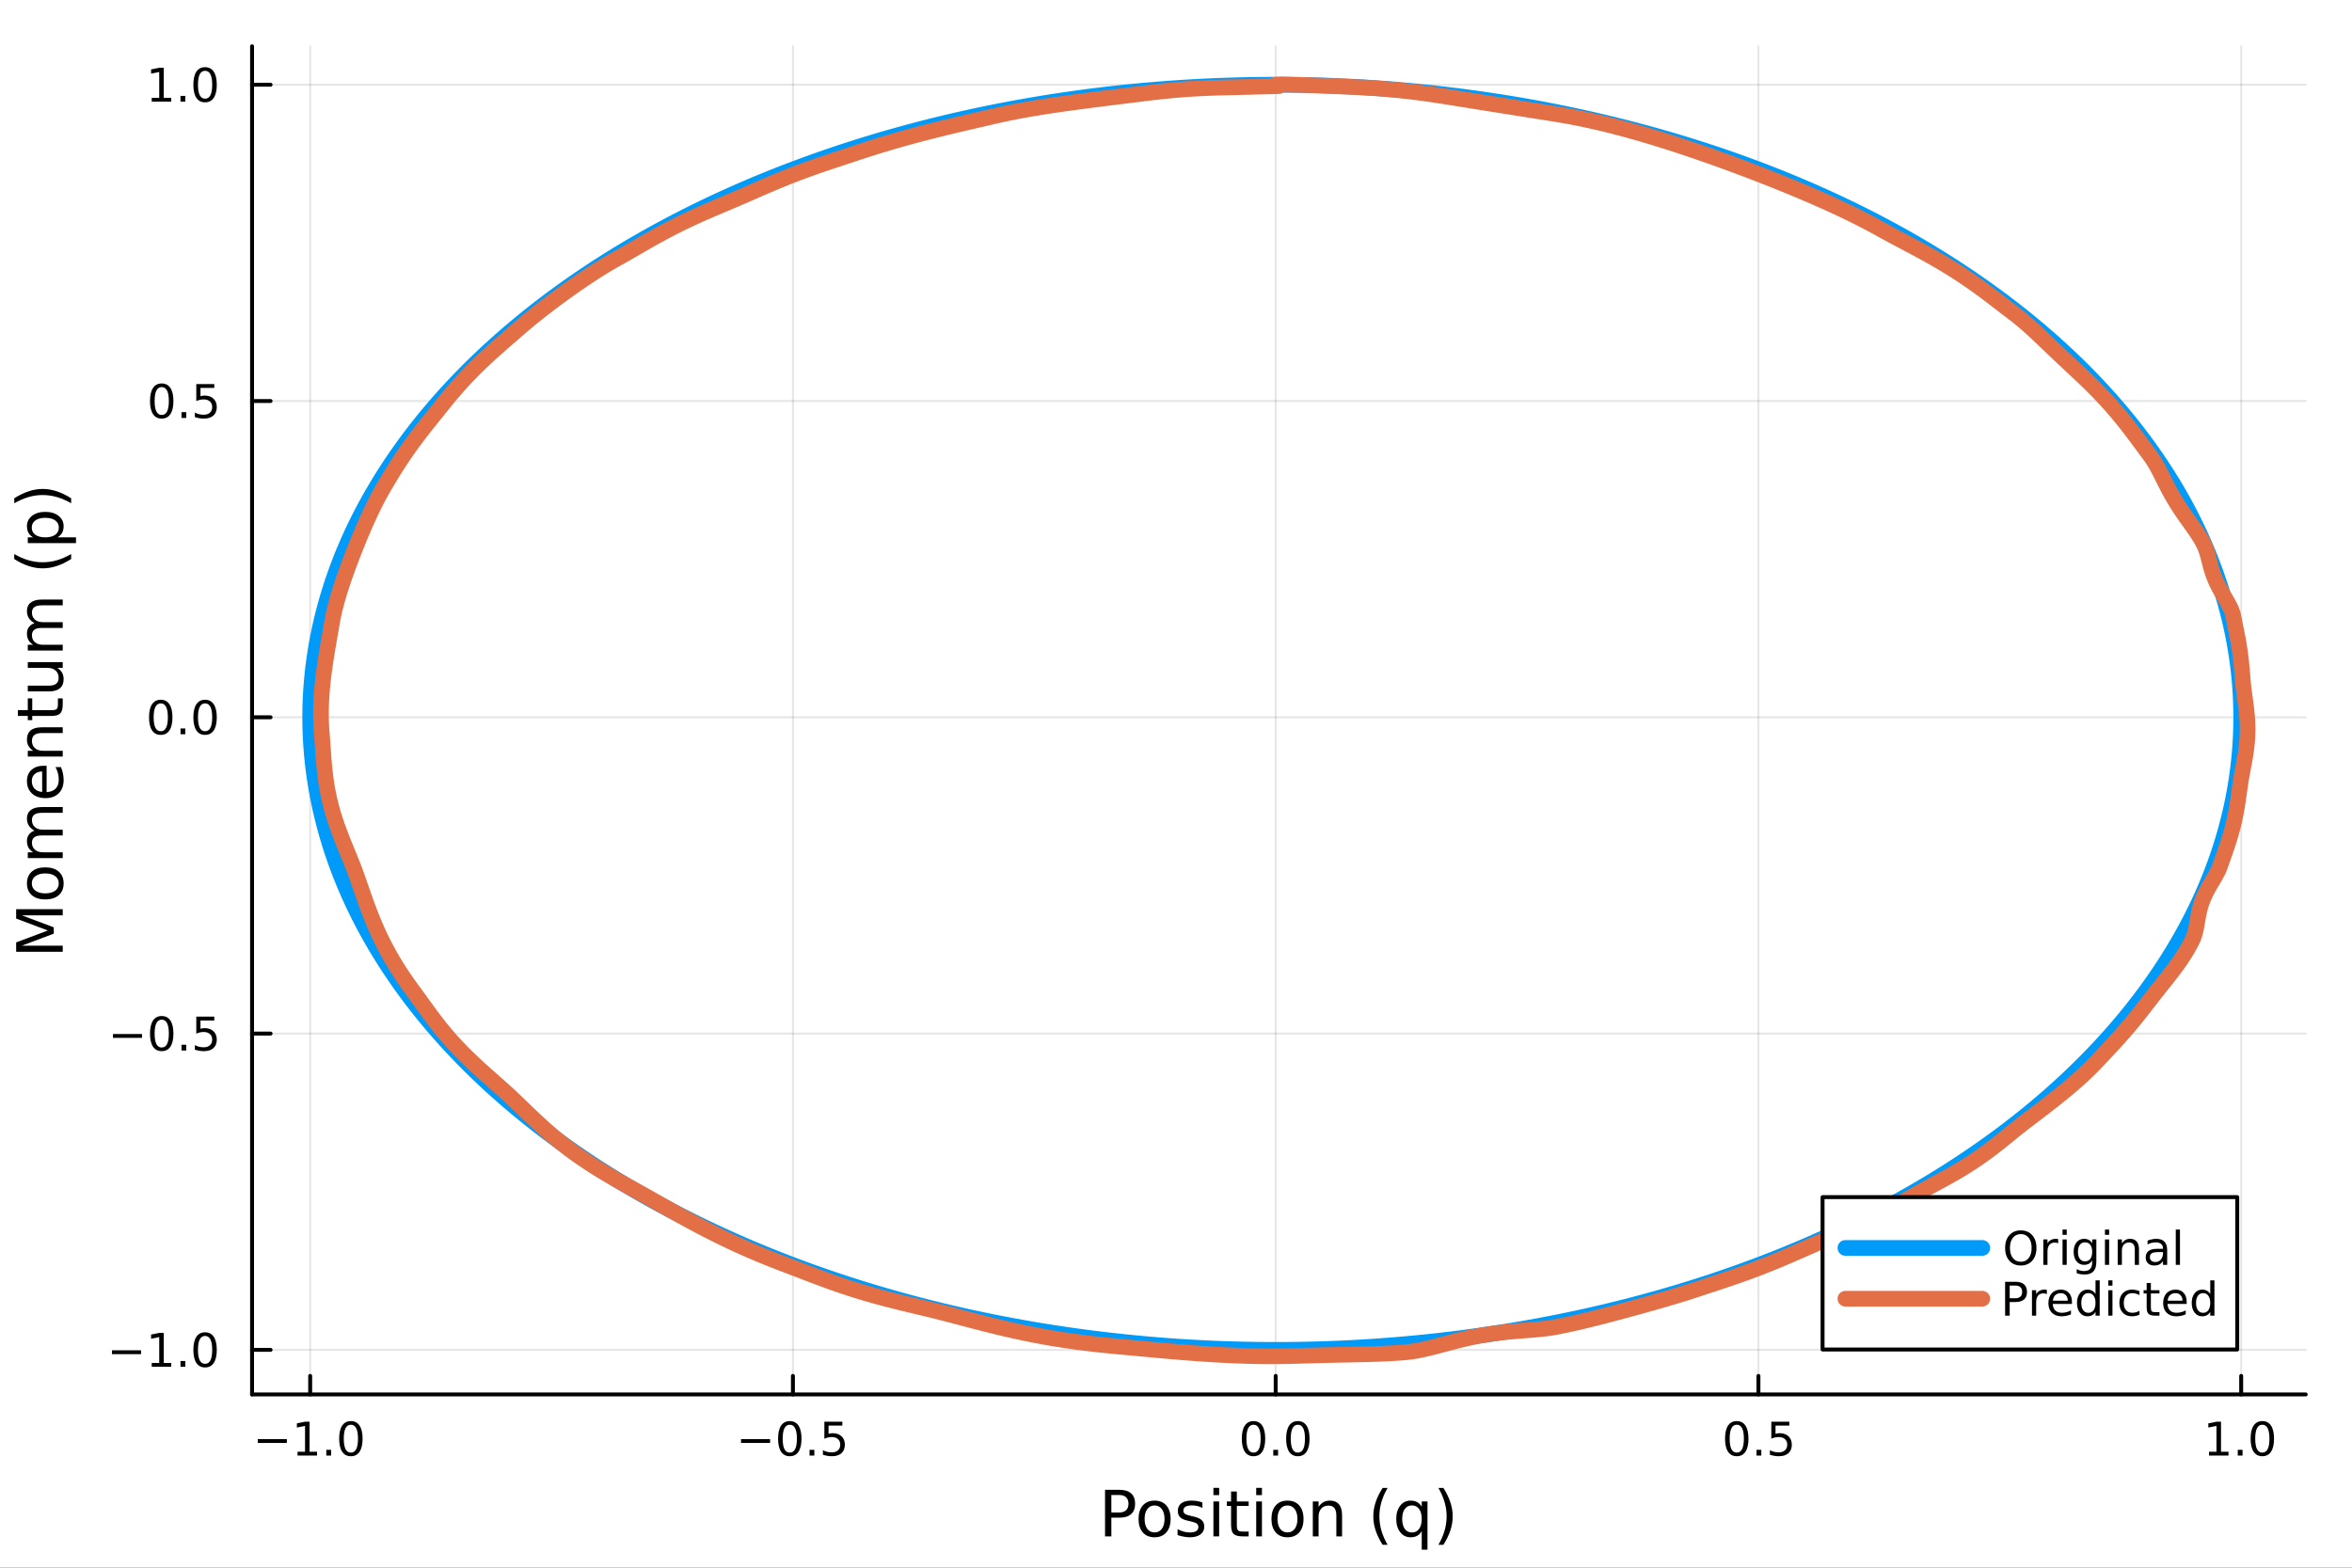 <?xml version="1.0" encoding="utf-8"?>
<svg xmlns="http://www.w3.org/2000/svg" xmlns:xlink="http://www.w3.org/1999/xlink" width="600" height="400" viewBox="0 0 2400 1600">
<rect x="0" y="0" width="2400" height="1600" fill="#333333" stroke="none"/>
<defs>
  <clipPath id="clip160">
    <rect x="0" y="0" width="2400" height="1600"/>
  </clipPath>
</defs>
<path clip-path="url(#clip160)" d="M0 1600 L2400 1600 L2400 0 L0 0  Z" fill="#ffffff" fill-rule="evenodd" fill-opacity="1"/>
<defs>
  <clipPath id="clip161">
    <rect x="480" y="0" width="1681" height="1600"/>
  </clipPath>
</defs>
<path clip-path="url(#clip160)" d="M257.204 1423.18 L2352.76 1423.18 L2352.76 47.244 L257.204 47.244  Z" fill="#ffffff" fill-rule="evenodd" fill-opacity="1"/>
<defs>
  <clipPath id="clip162">
    <rect x="257" y="47" width="2097" height="1377"/>
  </clipPath>
</defs>
<polyline clip-path="url(#clip162)" style="stroke:#000000; stroke-linecap:round; stroke-linejoin:round; stroke-width:2; stroke-opacity:0.1; fill:none" points="316.511,1423.18 316.511,47.244 "/>
<polyline clip-path="url(#clip162)" style="stroke:#000000; stroke-linecap:round; stroke-linejoin:round; stroke-width:2; stroke-opacity:0.1; fill:none" points="809.113,1423.18 809.113,47.244 "/>
<polyline clip-path="url(#clip162)" style="stroke:#000000; stroke-linecap:round; stroke-linejoin:round; stroke-width:2; stroke-opacity:0.1; fill:none" points="1301.72,1423.18 1301.72,47.244 "/>
<polyline clip-path="url(#clip162)" style="stroke:#000000; stroke-linecap:round; stroke-linejoin:round; stroke-width:2; stroke-opacity:0.1; fill:none" points="1794.32,1423.18 1794.32,47.244 "/>
<polyline clip-path="url(#clip162)" style="stroke:#000000; stroke-linecap:round; stroke-linejoin:round; stroke-width:2; stroke-opacity:0.1; fill:none" points="2286.92,1423.18 2286.92,47.244 "/>
<polyline clip-path="url(#clip160)" style="stroke:#000000; stroke-linecap:round; stroke-linejoin:round; stroke-width:4; stroke-opacity:1; fill:none" points="257.204,1423.18 2352.76,1423.18 "/>
<polyline clip-path="url(#clip160)" style="stroke:#000000; stroke-linecap:round; stroke-linejoin:round; stroke-width:4; stroke-opacity:1; fill:none" points="316.511,1423.18 316.511,1404.28 "/>
<polyline clip-path="url(#clip160)" style="stroke:#000000; stroke-linecap:round; stroke-linejoin:round; stroke-width:4; stroke-opacity:1; fill:none" points="809.113,1423.18 809.113,1404.28 "/>
<polyline clip-path="url(#clip160)" style="stroke:#000000; stroke-linecap:round; stroke-linejoin:round; stroke-width:4; stroke-opacity:1; fill:none" points="1301.72,1423.18 1301.72,1404.28 "/>
<polyline clip-path="url(#clip160)" style="stroke:#000000; stroke-linecap:round; stroke-linejoin:round; stroke-width:4; stroke-opacity:1; fill:none" points="1794.32,1423.18 1794.32,1404.28 "/>
<polyline clip-path="url(#clip160)" style="stroke:#000000; stroke-linecap:round; stroke-linejoin:round; stroke-width:4; stroke-opacity:1; fill:none" points="2286.92,1423.18 2286.92,1404.28 "/>
<path clip-path="url(#clip160)" d="M263.039 1468.75 L292.715 1468.75 L292.715 1472.69 L263.039 1472.69 L263.039 1468.75 Z" fill="#000000" fill-rule="nonzero" fill-opacity="1" /><path clip-path="url(#clip160)" d="M303.617 1481.64 L311.256 1481.64 L311.256 1455.28 L302.946 1456.95 L302.946 1452.69 L311.21 1451.02 L315.886 1451.02 L315.886 1481.64 L323.525 1481.64 L323.525 1485.58 L303.617 1485.58 L303.617 1481.64 Z" fill="#000000" fill-rule="nonzero" fill-opacity="1" /><path clip-path="url(#clip160)" d="M332.969 1479.7 L337.853 1479.7 L337.853 1485.58 L332.969 1485.58 L332.969 1479.7 Z" fill="#000000" fill-rule="nonzero" fill-opacity="1" /><path clip-path="url(#clip160)" d="M358.038 1454.1 Q354.427 1454.1 352.599 1457.66 Q350.793 1461.2 350.793 1468.33 Q350.793 1475.44 352.599 1479.01 Q354.427 1482.55 358.038 1482.55 Q361.673 1482.55 363.478 1479.01 Q365.307 1475.44 365.307 1468.33 Q365.307 1461.2 363.478 1457.66 Q361.673 1454.1 358.038 1454.1 M358.038 1450.39 Q363.849 1450.39 366.904 1455 Q369.983 1459.58 369.983 1468.33 Q369.983 1477.06 366.904 1481.67 Q363.849 1486.25 358.038 1486.25 Q352.228 1486.25 349.15 1481.67 Q346.094 1477.06 346.094 1468.33 Q346.094 1459.58 349.15 1455 Q352.228 1450.39 358.038 1450.39 Z" fill="#000000" fill-rule="nonzero" fill-opacity="1" /><path clip-path="url(#clip160)" d="M756.139 1468.75 L785.815 1468.75 L785.815 1472.69 L756.139 1472.69 L756.139 1468.75 Z" fill="#000000" fill-rule="nonzero" fill-opacity="1" /><path clip-path="url(#clip160)" d="M805.907 1454.1 Q802.296 1454.1 800.468 1457.66 Q798.662 1461.2 798.662 1468.33 Q798.662 1475.44 800.468 1479.01 Q802.296 1482.55 805.907 1482.55 Q809.542 1482.55 811.347 1479.01 Q813.176 1475.44 813.176 1468.33 Q813.176 1461.2 811.347 1457.66 Q809.542 1454.1 805.907 1454.1 M805.907 1450.39 Q811.718 1450.39 814.773 1455 Q817.852 1459.58 817.852 1468.33 Q817.852 1477.06 814.773 1481.67 Q811.718 1486.25 805.907 1486.25 Q800.097 1486.25 797.019 1481.67 Q793.963 1477.06 793.963 1468.33 Q793.963 1459.58 797.019 1455 Q800.097 1450.39 805.907 1450.39 Z" fill="#000000" fill-rule="nonzero" fill-opacity="1" /><path clip-path="url(#clip160)" d="M826.069 1479.7 L830.954 1479.7 L830.954 1485.58 L826.069 1485.58 L826.069 1479.7 Z" fill="#000000" fill-rule="nonzero" fill-opacity="1" /><path clip-path="url(#clip160)" d="M841.185 1451.02 L859.541 1451.02 L859.541 1454.96 L845.467 1454.96 L845.467 1463.43 Q846.486 1463.08 847.504 1462.92 Q848.523 1462.73 849.542 1462.73 Q855.329 1462.73 858.708 1465.9 Q862.088 1469.08 862.088 1474.49 Q862.088 1480.07 858.616 1483.17 Q855.143 1486.25 848.824 1486.25 Q846.648 1486.25 844.379 1485.88 Q842.134 1485.51 839.727 1484.77 L839.727 1480.07 Q841.81 1481.2 844.032 1481.76 Q846.254 1482.32 848.731 1482.32 Q852.736 1482.32 855.074 1480.21 Q857.412 1478.1 857.412 1474.49 Q857.412 1470.88 855.074 1468.77 Q852.736 1466.67 848.731 1466.67 Q846.856 1466.67 844.981 1467.08 Q843.13 1467.5 841.185 1468.38 L841.185 1451.02 Z" fill="#000000" fill-rule="nonzero" fill-opacity="1" /><path clip-path="url(#clip160)" d="M1279.1 1454.1 Q1275.49 1454.1 1273.66 1457.66 Q1271.86 1461.2 1271.86 1468.33 Q1271.86 1475.44 1273.66 1479.01 Q1275.49 1482.55 1279.1 1482.55 Q1282.73 1482.55 1284.54 1479.01 Q1286.37 1475.44 1286.37 1468.33 Q1286.37 1461.2 1284.54 1457.66 Q1282.73 1454.1 1279.1 1454.1 M1279.1 1450.39 Q1284.91 1450.39 1287.97 1455 Q1291.04 1459.58 1291.04 1468.33 Q1291.04 1477.06 1287.97 1481.67 Q1284.91 1486.25 1279.1 1486.25 Q1273.29 1486.25 1270.21 1481.67 Q1267.16 1477.06 1267.16 1468.33 Q1267.16 1459.58 1270.21 1455 Q1273.29 1450.39 1279.1 1450.39 Z" fill="#000000" fill-rule="nonzero" fill-opacity="1" /><path clip-path="url(#clip160)" d="M1299.26 1479.7 L1304.15 1479.7 L1304.15 1485.58 L1299.26 1485.58 L1299.26 1479.7 Z" fill="#000000" fill-rule="nonzero" fill-opacity="1" /><path clip-path="url(#clip160)" d="M1324.33 1454.1 Q1320.72 1454.1 1318.89 1457.66 Q1317.09 1461.2 1317.09 1468.33 Q1317.09 1475.44 1318.89 1479.01 Q1320.72 1482.55 1324.33 1482.55 Q1327.97 1482.55 1329.77 1479.01 Q1331.6 1475.44 1331.6 1468.33 Q1331.6 1461.2 1329.77 1457.66 Q1327.97 1454.1 1324.33 1454.1 M1324.33 1450.39 Q1330.14 1450.39 1333.2 1455 Q1336.28 1459.58 1336.28 1468.33 Q1336.28 1477.06 1333.2 1481.67 Q1330.14 1486.25 1324.33 1486.25 Q1318.52 1486.25 1315.44 1481.67 Q1312.39 1477.06 1312.39 1468.33 Q1312.39 1459.58 1315.44 1455 Q1318.52 1450.39 1324.33 1450.39 Z" fill="#000000" fill-rule="nonzero" fill-opacity="1" /><path clip-path="url(#clip160)" d="M1772.2 1454.1 Q1768.59 1454.1 1766.76 1457.66 Q1764.96 1461.2 1764.96 1468.33 Q1764.96 1475.44 1766.76 1479.01 Q1768.59 1482.55 1772.2 1482.55 Q1775.83 1482.55 1777.64 1479.01 Q1779.47 1475.44 1779.47 1468.33 Q1779.47 1461.2 1777.64 1457.66 Q1775.83 1454.1 1772.2 1454.1 M1772.2 1450.39 Q1778.01 1450.39 1781.07 1455 Q1784.15 1459.58 1784.15 1468.33 Q1784.15 1477.06 1781.07 1481.67 Q1778.01 1486.25 1772.2 1486.25 Q1766.39 1486.25 1763.31 1481.67 Q1760.26 1477.06 1760.26 1468.33 Q1760.26 1459.58 1763.31 1455 Q1766.39 1450.39 1772.2 1450.39 Z" fill="#000000" fill-rule="nonzero" fill-opacity="1" /><path clip-path="url(#clip160)" d="M1792.36 1479.7 L1797.25 1479.7 L1797.25 1485.58 L1792.36 1485.58 L1792.36 1479.7 Z" fill="#000000" fill-rule="nonzero" fill-opacity="1" /><path clip-path="url(#clip160)" d="M1807.48 1451.02 L1825.83 1451.02 L1825.83 1454.96 L1811.76 1454.96 L1811.76 1463.43 Q1812.78 1463.08 1813.8 1462.92 Q1814.82 1462.73 1815.83 1462.73 Q1821.62 1462.73 1825 1465.9 Q1828.38 1469.08 1828.38 1474.49 Q1828.38 1480.07 1824.91 1483.17 Q1821.44 1486.25 1815.12 1486.25 Q1812.94 1486.25 1810.67 1485.88 Q1808.43 1485.51 1806.02 1484.77 L1806.02 1480.07 Q1808.1 1481.2 1810.33 1481.76 Q1812.55 1482.32 1815.02 1482.32 Q1819.03 1482.32 1821.37 1480.21 Q1823.71 1478.1 1823.71 1474.49 Q1823.71 1470.88 1821.37 1468.77 Q1819.03 1466.67 1815.02 1466.67 Q1813.15 1466.67 1811.27 1467.08 Q1809.42 1467.5 1807.48 1468.38 L1807.48 1451.02 Z" fill="#000000" fill-rule="nonzero" fill-opacity="1" /><path clip-path="url(#clip160)" d="M2254.07 1481.64 L2261.71 1481.64 L2261.71 1455.28 L2253.4 1456.95 L2253.4 1452.69 L2261.67 1451.02 L2266.34 1451.02 L2266.34 1481.64 L2273.98 1481.64 L2273.98 1485.58 L2254.07 1485.58 L2254.07 1481.64 Z" fill="#000000" fill-rule="nonzero" fill-opacity="1" /><path clip-path="url(#clip160)" d="M2283.43 1479.7 L2288.31 1479.7 L2288.31 1485.58 L2283.43 1485.58 L2283.43 1479.7 Z" fill="#000000" fill-rule="nonzero" fill-opacity="1" /><path clip-path="url(#clip160)" d="M2308.5 1454.1 Q2304.88 1454.1 2303.06 1457.66 Q2301.25 1461.2 2301.25 1468.33 Q2301.25 1475.44 2303.06 1479.01 Q2304.88 1482.55 2308.5 1482.55 Q2312.13 1482.55 2313.93 1479.01 Q2315.76 1475.44 2315.76 1468.33 Q2315.76 1461.2 2313.93 1457.66 Q2312.13 1454.1 2308.5 1454.1 M2308.5 1450.39 Q2314.31 1450.39 2317.36 1455 Q2320.44 1459.58 2320.44 1468.33 Q2320.44 1477.06 2317.36 1481.67 Q2314.31 1486.25 2308.5 1486.25 Q2302.68 1486.25 2299.61 1481.67 Q2296.55 1477.06 2296.55 1468.33 Q2296.55 1459.58 2299.61 1455 Q2302.68 1450.39 2308.5 1450.39 Z" fill="#000000" fill-rule="nonzero" fill-opacity="1" /><path clip-path="url(#clip160)" d="M1134.03 1525.81 L1134.03 1543.66 L1142.11 1543.66 Q1146.6 1543.66 1149.05 1541.34 Q1151.5 1539.02 1151.5 1534.72 Q1151.5 1530.45 1149.05 1528.13 Q1146.6 1525.81 1142.11 1525.81 L1134.03 1525.81 M1127.6 1520.52 L1142.11 1520.52 Q1150.1 1520.52 1154.18 1524.15 Q1158.28 1527.75 1158.28 1534.72 Q1158.28 1541.75 1154.18 1545.35 Q1150.1 1548.95 1142.11 1548.95 L1134.03 1548.95 L1134.03 1568.04 L1127.6 1568.04 L1127.6 1520.52 Z" fill="#000000" fill-rule="nonzero" fill-opacity="1" /><path clip-path="url(#clip160)" d="M1178.14 1536.5 Q1173.43 1536.5 1170.7 1540.19 Q1167.96 1543.85 1167.96 1550.25 Q1167.96 1556.65 1170.66 1560.34 Q1173.4 1564 1178.14 1564 Q1182.82 1564 1185.56 1560.31 Q1188.3 1556.62 1188.3 1550.25 Q1188.3 1543.92 1185.56 1540.23 Q1182.82 1536.5 1178.14 1536.5 M1178.14 1531.54 Q1185.78 1531.54 1190.14 1536.5 Q1194.5 1541.47 1194.5 1550.25 Q1194.5 1559 1190.14 1564 Q1185.78 1568.97 1178.14 1568.97 Q1170.47 1568.97 1166.11 1564 Q1161.78 1559 1161.78 1550.25 Q1161.78 1541.47 1166.11 1536.5 Q1170.47 1531.54 1178.14 1531.54 Z" fill="#000000" fill-rule="nonzero" fill-opacity="1" /><path clip-path="url(#clip160)" d="M1226.94 1533.45 L1226.94 1538.98 Q1224.45 1537.71 1221.78 1537.07 Q1219.11 1536.44 1216.24 1536.44 Q1211.88 1536.44 1209.69 1537.77 Q1207.52 1539.11 1207.52 1541.79 Q1207.52 1543.82 1209.08 1545 Q1210.64 1546.15 1215.35 1547.2 L1217.36 1547.64 Q1223.59 1548.98 1226.2 1551.43 Q1228.85 1553.85 1228.85 1558.21 Q1228.85 1563.17 1224.9 1566.07 Q1220.98 1568.97 1214.11 1568.97 Q1211.24 1568.97 1208.13 1568.39 Q1205.04 1567.85 1201.6 1566.74 L1201.6 1560.69 Q1204.85 1562.38 1208 1563.24 Q1211.15 1564.07 1214.24 1564.07 Q1218.37 1564.07 1220.6 1562.66 Q1222.83 1561.23 1222.83 1558.65 Q1222.83 1556.27 1221.21 1554.99 Q1219.62 1553.72 1214.17 1552.54 L1212.14 1552.07 Q1206.69 1550.92 1204.27 1548.56 Q1201.86 1546.18 1201.86 1542.04 Q1201.86 1537.01 1205.42 1534.27 Q1208.99 1531.54 1215.54 1531.54 Q1218.79 1531.54 1221.65 1532.01 Q1224.52 1532.49 1226.94 1533.45 Z" fill="#000000" fill-rule="nonzero" fill-opacity="1" /><path clip-path="url(#clip160)" d="M1238.17 1532.4 L1244.03 1532.4 L1244.03 1568.04 L1238.17 1568.04 L1238.17 1532.4 M1238.17 1518.52 L1244.03 1518.52 L1244.03 1525.93 L1238.17 1525.93 L1238.17 1518.52 Z" fill="#000000" fill-rule="nonzero" fill-opacity="1" /><path clip-path="url(#clip160)" d="M1262.08 1522.27 L1262.08 1532.4 L1274.14 1532.4 L1274.14 1536.95 L1262.08 1536.95 L1262.08 1556.3 Q1262.08 1560.66 1263.25 1561.9 Q1264.46 1563.14 1268.12 1563.14 L1274.14 1563.14 L1274.14 1568.04 L1268.12 1568.04 Q1261.34 1568.04 1258.76 1565.53 Q1256.19 1562.98 1256.19 1556.3 L1256.19 1536.95 L1251.89 1536.95 L1251.89 1532.4 L1256.19 1532.4 L1256.19 1522.27 L1262.08 1522.27 Z" fill="#000000" fill-rule="nonzero" fill-opacity="1" /><path clip-path="url(#clip160)" d="M1281.84 1532.4 L1287.7 1532.4 L1287.7 1568.04 L1281.84 1568.04 L1281.84 1532.4 M1281.84 1518.52 L1287.7 1518.52 L1287.7 1525.93 L1281.84 1525.93 L1281.84 1518.52 Z" fill="#000000" fill-rule="nonzero" fill-opacity="1" /><path clip-path="url(#clip160)" d="M1313.76 1536.5 Q1309.05 1536.5 1306.32 1540.19 Q1303.58 1543.85 1303.58 1550.25 Q1303.58 1556.65 1306.28 1560.34 Q1309.02 1564 1313.76 1564 Q1318.44 1564 1321.18 1560.31 Q1323.92 1556.62 1323.92 1550.25 Q1323.92 1543.92 1321.18 1540.23 Q1318.44 1536.5 1313.76 1536.5 M1313.76 1531.54 Q1321.4 1531.54 1325.76 1536.5 Q1330.12 1541.47 1330.12 1550.25 Q1330.12 1559 1325.76 1564 Q1321.4 1568.97 1313.76 1568.97 Q1306.09 1568.97 1301.73 1564 Q1297.4 1559 1297.4 1550.25 Q1297.4 1541.47 1301.73 1536.5 Q1306.09 1531.54 1313.76 1531.54 Z" fill="#000000" fill-rule="nonzero" fill-opacity="1" /><path clip-path="url(#clip160)" d="M1369.46 1546.53 L1369.46 1568.04 L1363.61 1568.04 L1363.61 1546.72 Q1363.61 1541.66 1361.63 1539.14 Q1359.66 1536.63 1355.71 1536.63 Q1350.97 1536.63 1348.23 1539.65 Q1345.5 1542.68 1345.5 1547.9 L1345.5 1568.04 L1339.61 1568.04 L1339.61 1532.4 L1345.5 1532.4 L1345.5 1537.93 Q1347.6 1534.72 1350.43 1533.13 Q1353.3 1531.54 1357.02 1531.54 Q1363.16 1531.54 1366.31 1535.36 Q1369.46 1539.14 1369.46 1546.53 Z" fill="#000000" fill-rule="nonzero" fill-opacity="1" /><path clip-path="url(#clip160)" d="M1415.93 1518.58 Q1411.67 1525.9 1409.6 1533.06 Q1407.53 1540.23 1407.53 1547.58 Q1407.53 1554.93 1409.6 1562.16 Q1411.7 1569.35 1415.93 1576.64 L1410.84 1576.64 Q1406.07 1569.16 1403.68 1561.93 Q1401.32 1554.71 1401.32 1547.58 Q1401.32 1540.48 1403.68 1533.29 Q1406.04 1526.09 1410.84 1518.58 L1415.93 1518.58 Z" fill="#000000" fill-rule="nonzero" fill-opacity="1" /><path clip-path="url(#clip160)" d="M1430.8 1550.25 Q1430.8 1556.71 1433.44 1560.4 Q1436.11 1564.07 1440.76 1564.07 Q1445.41 1564.07 1448.08 1560.4 Q1450.75 1556.71 1450.75 1550.25 Q1450.75 1543.79 1448.08 1540.13 Q1445.41 1536.44 1440.76 1536.44 Q1436.11 1536.44 1433.44 1540.13 Q1430.8 1543.79 1430.8 1550.25 M1450.75 1562.7 Q1448.91 1565.88 1446.08 1567.44 Q1443.27 1568.97 1439.33 1568.97 Q1432.87 1568.97 1428.79 1563.81 Q1424.75 1558.65 1424.75 1550.25 Q1424.75 1541.85 1428.79 1536.69 Q1432.87 1531.54 1439.33 1531.54 Q1443.27 1531.54 1446.08 1533.1 Q1448.91 1534.62 1450.75 1537.81 L1450.75 1532.4 L1456.61 1532.4 L1456.61 1581.6 L1450.75 1581.6 L1450.75 1562.7 Z" fill="#000000" fill-rule="nonzero" fill-opacity="1" /><path clip-path="url(#clip160)" d="M1467.75 1518.58 L1472.84 1518.58 Q1477.62 1526.09 1479.97 1533.29 Q1482.36 1540.48 1482.36 1547.58 Q1482.36 1554.71 1479.97 1561.93 Q1477.62 1569.16 1472.84 1576.64 L1467.75 1576.64 Q1471.98 1569.35 1474.05 1562.16 Q1476.15 1554.93 1476.15 1547.58 Q1476.15 1540.23 1474.05 1533.06 Q1471.98 1525.9 1467.75 1518.58 Z" fill="#000000" fill-rule="nonzero" fill-opacity="1" /><polyline clip-path="url(#clip162)" style="stroke:#000000; stroke-linecap:round; stroke-linejoin:round; stroke-width:2; stroke-opacity:0.1; fill:none" points="257.204,1377.68 2352.76,1377.68 "/>
<polyline clip-path="url(#clip162)" style="stroke:#000000; stroke-linecap:round; stroke-linejoin:round; stroke-width:2; stroke-opacity:0.1; fill:none" points="257.204,1054.88 2352.76,1054.88 "/>
<polyline clip-path="url(#clip162)" style="stroke:#000000; stroke-linecap:round; stroke-linejoin:round; stroke-width:2; stroke-opacity:0.1; fill:none" points="257.204,732.076 2352.76,732.076 "/>
<polyline clip-path="url(#clip162)" style="stroke:#000000; stroke-linecap:round; stroke-linejoin:round; stroke-width:2; stroke-opacity:0.1; fill:none" points="257.204,409.274 2352.76,409.274 "/>
<polyline clip-path="url(#clip162)" style="stroke:#000000; stroke-linecap:round; stroke-linejoin:round; stroke-width:2; stroke-opacity:0.1; fill:none" points="257.204,86.473 2352.76,86.473 "/>
<polyline clip-path="url(#clip160)" style="stroke:#000000; stroke-linecap:round; stroke-linejoin:round; stroke-width:4; stroke-opacity:1; fill:none" points="257.204,1423.18 257.204,47.244 "/>
<polyline clip-path="url(#clip160)" style="stroke:#000000; stroke-linecap:round; stroke-linejoin:round; stroke-width:4; stroke-opacity:1; fill:none" points="257.204,1377.68 276.102,1377.68 "/>
<polyline clip-path="url(#clip160)" style="stroke:#000000; stroke-linecap:round; stroke-linejoin:round; stroke-width:4; stroke-opacity:1; fill:none" points="257.204,1054.88 276.102,1054.88 "/>
<polyline clip-path="url(#clip160)" style="stroke:#000000; stroke-linecap:round; stroke-linejoin:round; stroke-width:4; stroke-opacity:1; fill:none" points="257.204,732.076 276.102,732.076 "/>
<polyline clip-path="url(#clip160)" style="stroke:#000000; stroke-linecap:round; stroke-linejoin:round; stroke-width:4; stroke-opacity:1; fill:none" points="257.204,409.274 276.102,409.274 "/>
<polyline clip-path="url(#clip160)" style="stroke:#000000; stroke-linecap:round; stroke-linejoin:round; stroke-width:4; stroke-opacity:1; fill:none" points="257.204,86.473 276.102,86.473 "/>
<path clip-path="url(#clip160)" d="M114.26 1378.13 L143.936 1378.13 L143.936 1382.07 L114.26 1382.07 L114.26 1378.13 Z" fill="#000000" fill-rule="nonzero" fill-opacity="1" /><path clip-path="url(#clip160)" d="M154.839 1391.02 L162.477 1391.02 L162.477 1364.66 L154.167 1366.32 L154.167 1362.07 L162.431 1360.4 L167.107 1360.4 L167.107 1391.02 L174.746 1391.02 L174.746 1394.96 L154.839 1394.96 L154.839 1391.02 Z" fill="#000000" fill-rule="nonzero" fill-opacity="1" /><path clip-path="url(#clip160)" d="M184.19 1389.08 L189.075 1389.08 L189.075 1394.96 L184.19 1394.96 L184.19 1389.08 Z" fill="#000000" fill-rule="nonzero" fill-opacity="1" /><path clip-path="url(#clip160)" d="M209.26 1363.48 Q205.649 1363.48 203.82 1367.04 Q202.014 1370.58 202.014 1377.71 Q202.014 1384.82 203.82 1388.38 Q205.649 1391.93 209.26 1391.93 Q212.894 1391.93 214.699 1388.38 Q216.528 1384.82 216.528 1377.71 Q216.528 1370.58 214.699 1367.04 Q212.894 1363.48 209.26 1363.48 M209.26 1359.77 Q215.07 1359.77 218.125 1364.38 Q221.204 1368.96 221.204 1377.71 Q221.204 1386.44 218.125 1391.05 Q215.07 1395.63 209.26 1395.63 Q203.449 1395.63 200.371 1391.05 Q197.315 1386.44 197.315 1377.71 Q197.315 1368.96 200.371 1364.38 Q203.449 1359.77 209.26 1359.77 Z" fill="#000000" fill-rule="nonzero" fill-opacity="1" /><path clip-path="url(#clip160)" d="M115.256 1055.33 L144.931 1055.33 L144.931 1059.26 L115.256 1059.26 L115.256 1055.33 Z" fill="#000000" fill-rule="nonzero" fill-opacity="1" /><path clip-path="url(#clip160)" d="M165.024 1040.68 Q161.413 1040.68 159.584 1044.24 Q157.778 1047.78 157.778 1054.91 Q157.778 1062.02 159.584 1065.58 Q161.413 1069.12 165.024 1069.12 Q168.658 1069.12 170.464 1065.58 Q172.292 1062.02 172.292 1054.91 Q172.292 1047.78 170.464 1044.24 Q168.658 1040.68 165.024 1040.68 M165.024 1036.97 Q170.834 1036.97 173.889 1041.58 Q176.968 1046.16 176.968 1054.91 Q176.968 1063.64 173.889 1068.25 Q170.834 1072.83 165.024 1072.83 Q159.214 1072.83 156.135 1068.25 Q153.079 1063.64 153.079 1054.91 Q153.079 1046.16 156.135 1041.58 Q159.214 1036.97 165.024 1036.97 Z" fill="#000000" fill-rule="nonzero" fill-opacity="1" /><path clip-path="url(#clip160)" d="M185.186 1066.28 L190.07 1066.28 L190.07 1072.16 L185.186 1072.16 L185.186 1066.28 Z" fill="#000000" fill-rule="nonzero" fill-opacity="1" /><path clip-path="url(#clip160)" d="M200.301 1037.6 L218.658 1037.6 L218.658 1041.53 L204.584 1041.53 L204.584 1050 Q205.602 1049.66 206.621 1049.5 Q207.639 1049.31 208.658 1049.31 Q214.445 1049.31 217.824 1052.48 Q221.204 1055.65 221.204 1061.07 Q221.204 1066.65 217.732 1069.75 Q214.26 1072.83 207.94 1072.83 Q205.764 1072.83 203.496 1072.46 Q201.25 1072.09 198.843 1071.35 L198.843 1066.65 Q200.926 1067.78 203.149 1068.34 Q205.371 1068.89 207.848 1068.89 Q211.852 1068.89 214.19 1066.79 Q216.528 1064.68 216.528 1061.07 Q216.528 1057.46 214.19 1055.35 Q211.852 1053.25 207.848 1053.25 Q205.973 1053.25 204.098 1053.66 Q202.246 1054.08 200.301 1054.96 L200.301 1037.6 Z" fill="#000000" fill-rule="nonzero" fill-opacity="1" /><path clip-path="url(#clip160)" d="M164.028 717.874 Q160.417 717.874 158.589 721.439 Q156.783 724.981 156.783 732.11 Q156.783 739.217 158.589 742.782 Q160.417 746.323 164.028 746.323 Q167.663 746.323 169.468 742.782 Q171.297 739.217 171.297 732.11 Q171.297 724.981 169.468 721.439 Q167.663 717.874 164.028 717.874 M164.028 714.171 Q169.839 714.171 172.894 718.777 Q175.973 723.361 175.973 732.11 Q175.973 740.837 172.894 745.444 Q169.839 750.027 164.028 750.027 Q158.218 750.027 155.14 745.444 Q152.084 740.837 152.084 732.11 Q152.084 723.361 155.14 718.777 Q158.218 714.171 164.028 714.171 Z" fill="#000000" fill-rule="nonzero" fill-opacity="1" /><path clip-path="url(#clip160)" d="M184.19 743.476 L189.075 743.476 L189.075 749.356 L184.19 749.356 L184.19 743.476 Z" fill="#000000" fill-rule="nonzero" fill-opacity="1" /><path clip-path="url(#clip160)" d="M209.26 717.874 Q205.649 717.874 203.82 721.439 Q202.014 724.981 202.014 732.11 Q202.014 739.217 203.82 742.782 Q205.649 746.323 209.26 746.323 Q212.894 746.323 214.699 742.782 Q216.528 739.217 216.528 732.11 Q216.528 724.981 214.699 721.439 Q212.894 717.874 209.26 717.874 M209.26 714.171 Q215.07 714.171 218.125 718.777 Q221.204 723.361 221.204 732.11 Q221.204 740.837 218.125 745.444 Q215.07 750.027 209.26 750.027 Q203.449 750.027 200.371 745.444 Q197.315 740.837 197.315 732.11 Q197.315 723.361 200.371 718.777 Q203.449 714.171 209.26 714.171 Z" fill="#000000" fill-rule="nonzero" fill-opacity="1" /><path clip-path="url(#clip160)" d="M165.024 395.073 Q161.413 395.073 159.584 398.638 Q157.778 402.179 157.778 409.309 Q157.778 416.415 159.584 419.98 Q161.413 423.522 165.024 423.522 Q168.658 423.522 170.464 419.98 Q172.292 416.415 172.292 409.309 Q172.292 402.179 170.464 398.638 Q168.658 395.073 165.024 395.073 M165.024 391.369 Q170.834 391.369 173.889 395.976 Q176.968 400.559 176.968 409.309 Q176.968 418.036 173.889 422.642 Q170.834 427.226 165.024 427.226 Q159.214 427.226 156.135 422.642 Q153.079 418.036 153.079 409.309 Q153.079 400.559 156.135 395.976 Q159.214 391.369 165.024 391.369 Z" fill="#000000" fill-rule="nonzero" fill-opacity="1" /><path clip-path="url(#clip160)" d="M185.186 420.675 L190.07 420.675 L190.07 426.554 L185.186 426.554 L185.186 420.675 Z" fill="#000000" fill-rule="nonzero" fill-opacity="1" /><path clip-path="url(#clip160)" d="M200.301 391.994 L218.658 391.994 L218.658 395.929 L204.584 395.929 L204.584 404.402 Q205.602 404.054 206.621 403.892 Q207.639 403.707 208.658 403.707 Q214.445 403.707 217.824 406.878 Q221.204 410.05 221.204 415.466 Q221.204 421.045 217.732 424.147 Q214.26 427.226 207.94 427.226 Q205.764 427.226 203.496 426.855 Q201.25 426.485 198.843 425.744 L198.843 421.045 Q200.926 422.179 203.149 422.735 Q205.371 423.29 207.848 423.29 Q211.852 423.29 214.19 421.184 Q216.528 419.077 216.528 415.466 Q216.528 411.855 214.19 409.749 Q211.852 407.642 207.848 407.642 Q205.973 407.642 204.098 408.059 Q202.246 408.476 200.301 409.355 L200.301 391.994 Z" fill="#000000" fill-rule="nonzero" fill-opacity="1" /><path clip-path="url(#clip160)" d="M154.839 99.818 L162.477 99.818 L162.477 73.452 L154.167 75.119 L154.167 70.859 L162.431 69.193 L167.107 69.193 L167.107 99.818 L174.746 99.818 L174.746 103.753 L154.839 103.753 L154.839 99.818 Z" fill="#000000" fill-rule="nonzero" fill-opacity="1" /><path clip-path="url(#clip160)" d="M184.19 97.873 L189.075 97.873 L189.075 103.753 L184.19 103.753 L184.19 97.873 Z" fill="#000000" fill-rule="nonzero" fill-opacity="1" /><path clip-path="url(#clip160)" d="M209.26 72.271 Q205.649 72.271 203.82 75.836 Q202.014 79.378 202.014 86.507 Q202.014 93.614 203.82 97.179 Q205.649 100.72 209.26 100.72 Q212.894 100.72 214.699 97.179 Q216.528 93.614 216.528 86.507 Q216.528 79.378 214.699 75.836 Q212.894 72.271 209.26 72.271 M209.26 68.568 Q215.07 68.568 218.125 73.174 Q221.204 77.757 221.204 86.507 Q221.204 95.234 218.125 99.841 Q215.07 104.424 209.26 104.424 Q203.449 104.424 200.371 99.841 Q197.315 95.234 197.315 86.507 Q197.315 77.757 200.371 73.174 Q203.449 68.568 209.26 68.568 Z" fill="#000000" fill-rule="nonzero" fill-opacity="1" /><path clip-path="url(#clip160)" d="M16.484 971.396 L16.484 961.815 L48.822 949.689 L16.484 937.498 L16.484 927.918 L64.004 927.918 L64.004 934.188 L22.277 934.188 L54.869 946.442 L54.869 952.903 L22.277 965.157 L64.004 965.157 L64.004 971.396 L16.484 971.396 Z" fill="#000000" fill-rule="nonzero" fill-opacity="1" /><path clip-path="url(#clip160)" d="M32.462 901.596 Q32.462 906.306 36.154 909.044 Q39.815 911.781 46.212 911.781 Q52.609 911.781 56.302 909.075 Q59.962 906.338 59.962 901.596 Q59.962 896.917 56.27 894.18 Q52.578 891.442 46.212 891.442 Q39.878 891.442 36.186 894.18 Q32.462 896.917 32.462 901.596 M27.497 901.596 Q27.497 893.957 32.462 889.596 Q37.427 885.236 46.212 885.236 Q54.965 885.236 59.962 889.596 Q64.927 893.957 64.927 901.596 Q64.927 909.266 59.962 913.627 Q54.965 917.955 46.212 917.955 Q37.427 917.955 32.462 913.627 Q27.497 909.266 27.497 901.596 Z" fill="#000000" fill-rule="nonzero" fill-opacity="1" /><path clip-path="url(#clip160)" d="M35.199 847.774 Q31.253 845.577 29.375 842.522 Q27.497 839.466 27.497 835.329 Q27.497 829.759 31.412 826.735 Q35.295 823.711 42.488 823.711 L64.004 823.711 L64.004 829.599 L42.679 829.599 Q37.555 829.599 35.072 831.414 Q32.589 833.228 32.589 836.952 Q32.589 841.503 35.613 844.145 Q38.637 846.787 43.857 846.787 L64.004 846.787 L64.004 852.675 L42.679 852.675 Q37.523 852.675 35.072 854.489 Q32.589 856.304 32.589 860.091 Q32.589 864.579 35.645 867.221 Q38.669 869.863 43.857 869.863 L64.004 869.863 L64.004 875.751 L28.356 875.751 L28.356 869.863 L33.894 869.863 Q30.616 867.857 29.056 865.056 Q27.497 862.256 27.497 858.404 Q27.497 854.521 29.47 851.816 Q31.444 849.079 35.199 847.774 Z" fill="#000000" fill-rule="nonzero" fill-opacity="1" /><path clip-path="url(#clip160)" d="M44.716 781.538 L47.581 781.538 L47.581 808.465 Q53.628 808.083 56.811 804.837 Q59.962 801.559 59.962 795.734 Q59.962 792.36 59.134 789.209 Q58.307 786.026 56.652 782.907 L62.19 782.907 Q63.527 786.058 64.227 789.368 Q64.927 792.678 64.927 796.084 Q64.927 804.614 59.962 809.611 Q54.997 814.576 46.53 814.576 Q37.777 814.576 32.653 809.866 Q27.497 805.123 27.497 797.103 Q27.497 789.909 32.144 785.74 Q36.759 781.538 44.716 781.538 M42.997 787.395 Q38.191 787.459 35.327 790.1 Q32.462 792.71 32.462 797.039 Q32.462 801.94 35.231 804.901 Q38 807.829 43.029 808.274 L42.997 787.395 Z" fill="#000000" fill-rule="nonzero" fill-opacity="1" /><path clip-path="url(#clip160)" d="M42.488 742.294 L64.004 742.294 L64.004 748.15 L42.679 748.15 Q37.618 748.15 35.104 750.124 Q32.589 752.097 32.589 756.044 Q32.589 760.786 35.613 763.523 Q38.637 766.261 43.857 766.261 L64.004 766.261 L64.004 772.149 L28.356 772.149 L28.356 766.261 L33.894 766.261 Q30.68 764.16 29.088 761.327 Q27.497 758.463 27.497 754.739 Q27.497 748.596 31.316 745.445 Q35.104 742.294 42.488 742.294 Z" fill="#000000" fill-rule="nonzero" fill-opacity="1" /><path clip-path="url(#clip160)" d="M18.235 724.82 L28.356 724.82 L28.356 712.757 L32.908 712.757 L32.908 724.82 L52.259 724.82 Q56.62 724.82 57.861 723.642 Q59.103 722.433 59.103 718.773 L59.103 712.757 L64.004 712.757 L64.004 718.773 Q64.004 725.552 61.49 728.13 Q58.943 730.708 52.259 730.708 L32.908 730.708 L32.908 735.005 L28.356 735.005 L28.356 730.708 L18.235 730.708 L18.235 724.82 Z" fill="#000000" fill-rule="nonzero" fill-opacity="1" /><path clip-path="url(#clip160)" d="M49.936 705.659 L28.356 705.659 L28.356 699.803 L49.713 699.803 Q54.774 699.803 57.32 697.829 Q59.835 695.856 59.835 691.909 Q59.835 687.167 56.811 684.43 Q53.787 681.66 48.567 681.66 L28.356 681.66 L28.356 675.804 L64.004 675.804 L64.004 681.66 L58.53 681.66 Q61.776 683.793 63.368 686.626 Q64.927 689.427 64.927 693.151 Q64.927 699.293 61.108 702.476 Q57.288 705.659 49.936 705.659 M27.497 690.923 L27.497 690.923 Z" fill="#000000" fill-rule="nonzero" fill-opacity="1" /><path clip-path="url(#clip160)" d="M35.199 635.987 Q31.253 633.79 29.375 630.735 Q27.497 627.679 27.497 623.542 Q27.497 617.972 31.412 614.948 Q35.295 611.924 42.488 611.924 L64.004 611.924 L64.004 617.812 L42.679 617.812 Q37.555 617.812 35.072 619.627 Q32.589 621.441 32.589 625.165 Q32.589 629.716 35.613 632.358 Q38.637 635 43.857 635 L64.004 635 L64.004 640.888 L42.679 640.888 Q37.523 640.888 35.072 642.702 Q32.589 644.517 32.589 648.304 Q32.589 652.792 35.645 655.434 Q38.669 658.076 43.857 658.076 L64.004 658.076 L64.004 663.964 L28.356 663.964 L28.356 658.076 L33.894 658.076 Q30.616 656.07 29.056 653.269 Q27.497 650.468 27.497 646.617 Q27.497 642.734 29.47 640.029 Q31.444 637.291 35.199 635.987 Z" fill="#000000" fill-rule="nonzero" fill-opacity="1" /><path clip-path="url(#clip160)" d="M14.543 565.454 Q21.863 569.72 29.025 571.788 Q36.186 573.857 43.538 573.857 Q50.891 573.857 58.116 571.788 Q65.309 569.688 72.598 565.454 L72.598 570.547 Q65.118 575.321 57.893 577.708 Q50.668 580.064 43.538 580.064 Q36.441 580.064 29.247 577.708 Q22.054 575.353 14.543 570.547 L14.543 565.454 Z" fill="#000000" fill-rule="nonzero" fill-opacity="1" /><path clip-path="url(#clip160)" d="M58.657 548.426 L77.563 548.426 L77.563 554.315 L28.356 554.315 L28.356 548.426 L33.767 548.426 Q30.584 546.58 29.056 543.779 Q27.497 540.947 27.497 537.032 Q27.497 530.539 32.653 526.496 Q37.809 522.422 46.212 522.422 Q54.615 522.422 59.771 526.496 Q64.927 530.539 64.927 537.032 Q64.927 540.947 63.399 543.779 Q61.84 546.58 58.657 548.426 M46.212 528.502 Q39.751 528.502 36.09 531.175 Q32.398 533.817 32.398 538.464 Q32.398 543.111 36.09 545.784 Q39.751 548.426 46.212 548.426 Q52.673 548.426 56.365 545.784 Q60.026 543.111 60.026 538.464 Q60.026 533.817 56.365 531.175 Q52.673 528.502 46.212 528.502 Z" fill="#000000" fill-rule="nonzero" fill-opacity="1" /><path clip-path="url(#clip160)" d="M14.543 513.638 L14.543 508.545 Q22.054 503.771 29.247 501.415 Q36.441 499.028 43.538 499.028 Q50.668 499.028 57.893 501.415 Q65.118 503.771 72.598 508.545 L72.598 513.638 Q65.309 509.404 58.116 507.336 Q50.891 505.235 43.538 505.235 Q36.186 505.235 29.025 507.336 Q21.863 509.404 14.543 513.638 Z" fill="#000000" fill-rule="nonzero" fill-opacity="1" /><polyline clip-path="url(#clip162)" style="stroke:#009af9; stroke-linecap:round; stroke-linejoin:round; stroke-width:16; stroke-opacity:1; fill:none" points="1301.72,86.473 1307.77,86.485 1313.82,86.522 1319.87,86.582 1325.92,86.668 1331.97,86.777 1338.01,86.911 1344.06,87.069 1350.1,87.252 1356.15,87.459 1362.19,87.69 1368.23,87.946 1374.26,88.225 1380.3,88.53 1386.33,88.858 1392.35,89.211 1398.38,89.588 1404.4,89.989 1410.41,90.414 1416.43,90.864 1422.43,91.338 1428.44,91.835 1434.43,92.358 1440.43,92.904 1446.42,93.474 1452.4,94.069 1458.38,94.687 1464.35,95.329 1470.31,95.996 1476.27,96.687 1482.22,97.401 1488.17,98.14 1494.11,98.902 1500.04,99.688 1505.96,100.498 1511.88,101.332 1517.78,102.19 1523.68,103.072 1529.57,103.977 1535.46,104.906 1541.33,105.858 1547.2,106.835 1553.05,107.834 1558.9,108.858 1564.73,109.904 1570.56,110.975 1576.38,112.069 1582.18,113.186 1587.98,114.326 1593.76,115.49 1599.54,116.677 1605.3,117.887 1611.05,119.121 1616.79,120.377 1622.52,121.657 1628.23,122.96 1633.93,124.285 1639.62,125.634 1645.3,127.005 1650.97,128.399 1656.62,129.816 1662.26,131.256 1667.88,132.719 1673.49,134.204 1679.09,135.711 1684.67,137.241 1690.24,138.794 1695.79,140.369 1701.33,141.966 1706.85,143.585 1712.36,145.227 1717.85,146.891 1723.33,148.577 1728.79,150.285 1734.24,152.015 1739.66,153.766 1745.08,155.54 1750.47,157.335 1755.85,159.152 1761.21,160.991 1766.56,162.851 1771.88,164.732 1777.19,166.635 1782.48,168.56 1787.75,170.505 1793.01,172.472 1798.24,174.46 1803.46,176.469 1808.66,178.499 1813.84,180.55 1819,182.621 1824.14,184.714 1829.26,186.826 1834.36,188.96 1839.44,191.114 1844.5,193.288 1849.54,195.483 1854.56,197.698 1859.56,199.933 1864.53,202.188 1869.49,204.464 1874.42,206.759 1879.34,209.074 1884.23,211.408 1889.1,213.763 1893.94,216.136 1898.77,218.53 1903.57,220.942 1908.35,223.374 1913.1,225.825 1917.84,228.296 1922.55,230.785 1927.24,233.293 1931.9,235.82 1936.54,238.366 1941.15,240.93 1945.74,243.513 1950.31,246.114 1954.85,248.734 1959.37,251.372 1963.86,254.028 1968.33,256.702 1972.78,259.394 1977.19,262.103 1981.59,264.831 1985.95,267.576 1990.29,270.339 1994.61,273.119 1998.9,275.916 2003.16,278.731 2007.39,281.562 2011.6,284.411 2015.79,287.277 2019.94,290.159 2024.07,293.058 2028.17,295.974 2032.24,298.906 2036.29,301.854 2040.31,304.819 2044.3,307.799 2048.26,310.796 2052.2,313.809 2056.1,316.837 2059.98,319.881 2063.83,322.941 2067.65,326.016 2071.44,329.106 2075.2,332.212 2078.94,335.332 2082.64,338.468 2086.32,341.618 2089.96,344.784 2093.57,347.963 2097.16,351.158 2100.72,354.366 2104.24,357.589 2107.74,360.826 2111.2,364.077 2114.63,367.342 2118.04,370.621 2121.41,373.913 2124.75,377.219 2128.06,380.538 2131.34,383.871 2134.59,387.216 2137.8,390.575 2140.99,393.946 2144.14,397.331 2147.26,400.728 2150.35,404.137 2153.41,407.559 2156.44,410.993 2159.43,414.439 2162.39,417.897 2165.32,421.367 2168.22,424.849 2171.08,428.342 2173.91,431.847 2176.71,435.363 2179.47,438.89 2182.2,442.428 2184.9,445.977 2187.57,449.537 2190.2,453.108 2192.8,456.689 2195.36,460.281 2197.89,463.883 2200.39,467.495 2202.85,471.116 2205.28,474.748 2207.67,478.39 2210.03,482.041 2212.36,485.701 2214.65,489.371 2216.91,493.05 2219.13,496.738 2221.32,500.435 2223.48,504.14 2225.59,507.854 2227.68,511.577 2229.73,515.308 2231.74,519.047 2233.72,522.794 2235.66,526.549 2237.57,530.312 2239.45,534.083 2241.28,537.86 2243.09,541.646 2244.85,545.438 2246.59,549.237 2248.28,553.044 2249.94,556.857 2251.57,560.677 2253.16,564.503 2254.71,568.335 2256.22,572.174 2257.71,576.019 2259.15,579.869 2260.56,583.725 2261.93,587.587 2263.27,591.455 2264.57,595.327 2265.83,599.205 2267.06,603.088 2268.25,606.976 2269.4,610.868 2270.52,614.765 2271.6,618.667 2272.65,622.572 2273.65,626.482 2274.63,630.396 2275.56,634.314 2276.46,638.235 2277.32,642.16 2278.14,646.088 2278.93,650.02 2279.68,653.954 2280.4,657.892 2281.07,661.832 2281.71,665.775 2282.32,669.721 2282.88,673.668 2283.41,677.618 2283.9,681.571 2284.36,685.525 2284.77,689.48 2285.16,693.438 2285.5,697.397 2285.81,701.357 2286.07,705.318 2286.31,709.28 2286.5,713.244 2286.66,717.207 2286.78,721.172 2286.86,725.137 2286.91,729.102 2286.92,733.067 2286.89,737.032 2286.83,740.997 2286.72,744.962 2286.59,748.926 2286.41,752.89 2286.2,756.853 2285.94,760.814 2285.66,764.775 2285.33,768.735 2284.97,772.693 2284.57,776.649 2284.13,780.604 2283.66,784.557 2283.15,788.508 2282.6,792.457 2282.02,796.404 2281.4,800.348 2280.74,804.29 2280.04,808.229 2279.31,812.165 2278.54,816.098 2277.74,820.028 2276.89,823.955 2276.01,827.878 2275.1,831.797 2274.14,835.713 2273.15,839.625 2272.13,843.533 2271.07,847.436 2269.97,851.336 2268.83,855.23 2267.66,859.12 2266.45,863.006 2265.2,866.886 2263.92,870.761 2262.6,874.631 2261.25,878.496 2259.86,882.355 2258.43,886.208 2256.97,890.056 2255.47,893.898 2253.94,897.733 2252.37,901.563 2250.76,905.386 2249.12,909.202 2247.44,913.012 2245.72,916.815 2243.98,920.611 2242.19,924.399 2240.37,928.181 2238.51,931.955 2236.62,935.722 2234.7,939.481 2232.74,943.232 2230.74,946.975 2228.71,950.71 2226.64,954.437 2224.54,958.155 2222.4,961.865 2220.23,965.566 2218.03,969.259 2215.79,972.942 2213.51,976.617 2211.2,980.282 2208.86,983.938 2206.48,987.584 2204.07,991.22 2201.62,994.847 2199.14,998.464 2196.63,1002.07 2194.08,1005.67 2191.5,1009.25 2188.89,1012.83 2186.24,1016.4 2183.56,1019.95 2180.84,1023.49 2178.09,1027.03 2175.31,1030.55 2172.5,1034.06 2169.65,1037.56 2166.77,1041.05 2163.86,1044.52 2160.92,1047.99 2157.94,1051.44 2154.93,1054.88 2151.89,1058.31 2148.81,1061.72 2145.71,1065.12 2142.57,1068.51 2139.4,1071.89 2136.2,1075.26 2132.97,1078.61 2129.7,1081.95 2126.41,1085.27 2123.08,1088.59 2119.73,1091.89 2116.34,1095.17 2112.92,1098.44 2109.47,1101.7 2105.99,1104.95 2102.48,1108.18 2098.94,1111.39 2095.37,1114.59 2091.77,1117.78 2088.14,1120.95 2084.48,1124.11 2080.79,1127.25 2077.07,1130.38 2073.33,1133.49 2069.55,1136.59 2065.74,1139.68 2061.91,1142.74 2058.05,1145.79 2054.15,1148.83 2050.23,1151.85 2046.28,1154.86 2042.31,1157.84 2038.3,1160.82 2034.27,1163.77 2030.21,1166.71 2026.12,1169.64 2022.01,1172.55 2017.87,1175.44 2013.7,1178.31 2009.5,1181.17 2005.28,1184.01 2001.03,1186.83 1996.75,1189.64 1992.45,1192.43 1988.13,1195.2 1983.77,1197.95 1979.39,1200.69 1974.99,1203.41 1970.56,1206.11 1966.1,1208.79 1961.62,1211.45 1957.12,1214.1 1952.59,1216.73 1948.03,1219.34 1943.45,1221.93 1938.85,1224.51 1934.22,1227.06 1929.57,1229.6 1924.89,1232.11 1920.2,1234.61 1915.47,1237.09 1910.73,1239.55 1905.96,1242 1901.17,1244.42 1896.36,1246.82 1891.52,1249.2 1886.66,1251.57 1881.78,1253.91 1876.88,1256.24 1871.96,1258.54 1867.01,1260.83 1862.05,1263.09 1857.06,1265.34 1852.05,1267.56 1847.02,1269.77 1841.97,1271.95 1836.9,1274.12 1831.81,1276.26 1826.7,1278.38 1821.57,1280.49 1816.42,1282.57 1811.25,1284.63 1806.06,1286.67 1800.85,1288.69 1795.63,1290.69 1790.38,1292.67 1785.12,1294.62 1779.84,1296.56 1774.54,1298.47 1769.22,1300.36 1763.89,1302.23 1758.53,1304.08 1753.16,1305.91 1747.78,1307.72 1742.37,1309.5 1736.95,1311.26 1731.52,1313 1726.06,1314.72 1720.59,1316.42 1715.11,1318.1 1709.61,1319.75 1704.09,1321.38 1698.56,1322.99 1693.02,1324.57 1687.46,1326.14 1681.88,1327.68 1676.29,1329.2 1670.69,1330.69 1665.07,1332.17 1659.44,1333.62 1653.79,1335.05 1648.13,1336.45 1642.46,1337.83 1636.78,1339.2 1631.08,1340.53 1625.37,1341.85 1619.65,1343.14 1613.92,1344.41 1608.17,1345.65 1602.42,1346.87 1596.65,1348.07 1590.87,1349.25 1585.08,1350.4 1579.28,1351.53 1573.47,1352.63 1567.65,1353.71 1561.82,1354.77 1555.98,1355.81 1550.12,1356.82 1544.26,1357.81 1538.39,1358.77 1532.52,1359.71 1526.63,1360.63 1520.73,1361.52 1514.83,1362.39 1508.92,1363.24 1503,1364.06 1497.07,1364.86 1491.14,1365.63 1485.2,1366.38 1479.25,1367.11 1473.29,1367.81 1467.33,1368.49 1461.36,1369.15 1455.39,1369.78 1449.41,1370.38 1443.42,1370.97 1437.43,1371.52 1431.44,1372.06 1425.43,1372.57 1419.43,1373.05 1413.42,1373.52 1407.41,1373.95 1401.39,1374.37 1395.37,1374.76 1389.34,1375.12 1383.31,1375.46 1377.28,1375.78 1371.25,1376.07 1365.21,1376.34 1359.17,1376.58 1353.13,1376.8 1347.08,1376.99 1341.04,1377.16 1334.99,1377.31 1328.94,1377.43 1322.89,1377.53 1316.84,1377.6 1310.79,1377.65 1304.74,1377.68 1298.69,1377.68 1292.64,1377.65 1286.59,1377.6 1280.54,1377.53 1274.49,1377.43 1268.44,1377.31 1262.39,1377.16 1256.35,1376.99 1250.31,1376.8 1244.26,1376.58 1238.22,1376.34 1232.19,1376.07 1226.15,1375.78 1220.12,1375.46 1214.09,1375.12 1208.07,1374.76 1202.04,1374.37 1196.03,1373.95 1190.01,1373.52 1184,1373.05 1178,1372.57 1172,1372.06 1166,1371.52 1160.01,1370.97 1154.02,1370.38 1148.04,1369.78 1142.07,1369.15 1136.1,1368.49 1130.14,1367.81 1124.19,1367.11 1118.24,1366.38 1112.29,1365.63 1106.36,1364.86 1100.43,1364.06 1094.51,1363.24 1088.6,1362.39 1082.7,1361.52 1076.8,1360.63 1070.92,1359.71 1065.04,1358.77 1059.17,1357.81 1053.31,1356.82 1047.46,1355.81 1041.62,1354.77 1035.78,1353.71 1029.96,1352.63 1024.15,1351.53 1018.35,1350.4 1012.56,1349.25 1006.78,1348.07 1001.01,1346.87 995.257,1345.65 989.512,1344.41 983.779,1343.14 978.058,1341.85 972.349,1340.53 966.652,1339.19 960.968,1337.83 955.297,1336.45 949.639,1335.05 943.994,1333.62 938.363,1332.17 932.745,1330.69 927.141,1329.2 921.552,1327.68 915.977,1326.14 910.416,1324.57 904.87,1322.99 899.339,1321.38 893.824,1319.75 888.323,1318.1 882.838,1316.42 877.369,1314.72 871.916,1313 866.48,1311.26 861.059,1309.5 855.656,1307.72 850.269,1305.91 844.899,1304.08 839.546,1302.23 834.211,1300.36 828.894,1298.47 823.594,1296.56 818.312,1294.62 813.049,1292.67 807.804,1290.69 802.578,1288.69 797.37,1286.67 792.181,1284.63 787.012,1282.57 781.862,1280.49 776.732,1278.38 771.622,1276.26 766.531,1274.12 761.461,1271.95 756.411,1269.77 751.382,1267.56 746.373,1265.34 741.385,1263.09 736.419,1260.83 731.474,1258.54 726.55,1256.24 721.648,1253.91 716.768,1251.57 711.91,1249.2 707.075,1246.82 702.261,1244.42 697.47,1242 692.703,1239.55 687.958,1237.09 683.236,1234.61 678.537,1232.11 673.862,1229.6 669.211,1227.06 664.584,1224.51 659.981,1221.93 655.401,1219.34 650.847,1216.73 646.316,1214.1 641.811,1211.45 637.33,1208.79 632.875,1206.11 628.444,1203.41 624.039,1200.69 619.66,1197.95 615.307,1195.2 610.979,1192.43 606.677,1189.64 602.402,1186.83 598.153,1184.01 593.93,1181.17 589.734,1178.31 585.565,1175.44 581.423,1172.55 577.309,1169.64 573.221,1166.71 569.161,1163.77 565.129,1160.82 561.124,1157.84 557.148,1154.86 553.199,1151.85 549.279,1148.83 545.387,1145.79 541.524,1142.74 537.689,1139.68 533.883,1136.59 530.106,1133.49 526.358,1130.38 522.64,1127.25 518.95,1124.11 515.291,1120.95 511.661,1117.78 508.061,1114.59 504.49,1111.39 500.95,1108.18 497.44,1104.95 493.961,1101.7 490.512,1098.44 487.093,1095.17 483.705,1091.89 480.348,1088.59 477.022,1085.27 473.727,1081.95 470.464,1078.61 467.232,1075.26 464.031,1071.89 460.862,1068.51 457.724,1065.12 454.619,1061.72 451.545,1058.31 448.503,1054.88 445.494,1051.44 442.517,1047.99 439.572,1044.52 436.66,1041.05 433.78,1037.56 430.934,1034.06 428.12,1030.55 425.339,1027.03 422.591,1023.49 419.876,1019.95 417.194,1016.4 414.546,1012.83 411.932,1009.25 409.35,1005.67 406.803,1002.07 404.289,998.464 401.809,994.847 399.364,991.22 396.952,987.584 394.574,983.937 392.231,980.282 389.921,976.616 387.647,972.942 385.406,969.259 383.2,965.566 381.029,961.865 378.893,958.155 376.791,954.437 374.725,950.71 372.693,946.975 370.696,943.232 368.735,939.481 366.808,935.722 364.917,931.955 363.062,928.181 361.241,924.399 359.457,920.611 357.707,916.815 355.994,913.012 354.315,909.202 352.673,905.386 351.067,901.563 349.496,897.733 347.961,893.898 346.463,890.056 345,886.208 343.574,882.355 342.183,878.496 340.829,874.631 339.511,870.761 338.229,866.886 336.984,863.006 335.775,859.12 334.602,855.23 333.466,851.335 332.367,847.436 331.304,843.533 330.277,839.625 329.288,835.713 328.335,831.797 327.418,827.878 326.539,823.954 325.696,820.028 324.89,816.098 324.121,812.165 323.389,808.229 322.694,804.29 322.035,800.348 321.414,796.404 320.829,792.457 320.282,788.508 319.772,784.557 319.298,780.604 318.862,776.649 318.463,772.692 318.1,768.735 317.775,764.775 317.487,760.814 317.237,756.852 317.023,752.89 316.847,748.926 316.707,744.962 316.605,740.997 316.54,737.032 316.512,733.067 316.521,729.102 316.568,725.137 316.651,721.172 316.772,717.207 316.93,713.243 317.125,709.28 317.357,705.318 317.627,701.357 317.933,697.397 318.277,693.438 318.658,689.48 319.075,685.524 319.53,681.571 320.022,677.618 320.551,673.668 321.117,669.72 321.72,665.775 322.36,661.832 323.037,657.892 323.75,653.954 324.501,650.019 325.289,646.088 326.113,642.16 326.974,638.235 327.872,634.313 328.807,630.396 329.778,626.482 330.786,622.572 331.831,618.666 332.912,614.765 334.03,610.868 335.184,606.976 336.375,603.088 337.602,599.205 338.865,595.327 340.165,591.454 341.501,587.587 342.874,583.725 344.282,579.869 345.727,576.018 347.208,572.174 348.724,568.335 350.277,564.503 351.866,560.676 353.49,556.857 355.15,553.044 356.846,549.237 358.577,545.438 360.345,541.645 362.147,537.86 363.985,534.082 365.859,530.312 367.767,526.549 369.711,522.794 371.69,519.047 373.704,515.308 375.754,511.577 377.838,507.854 379.957,504.14 382.111,500.435 384.299,496.738 386.522,493.05 388.78,489.371 391.072,485.701 393.398,482.041 395.759,478.39 398.153,474.748 400.582,471.116 403.045,467.494 405.542,463.883 408.073,460.281 410.637,456.689 413.235,453.108 415.866,449.537 418.531,445.977 421.229,442.428 423.961,438.89 426.725,435.363 429.523,431.846 432.353,428.342 435.216,424.849 438.112,421.367 441.04,417.897 444.002,414.439 446.995,410.993 450.02,407.559 453.078,404.137 456.168,400.728 459.289,397.331 462.442,393.946 465.627,390.575 468.844,387.216 472.092,383.871 475.371,380.538 478.682,377.219 482.023,373.913 485.396,370.621 488.799,367.342 492.233,364.077 495.697,360.826 499.192,357.589 502.717,354.366 506.272,351.158 509.857,347.963 513.472,344.784 517.117,341.618 520.792,338.468 524.496,335.332 528.229,332.212 531.991,329.106 535.782,326.016 539.603,322.941 543.452,319.881 547.329,316.837 551.236,313.808 555.17,310.796 559.133,307.799 563.123,304.819 567.142,301.854 571.188,298.906 575.262,295.973 579.363,293.058 583.491,290.159 587.646,287.277 591.829,284.411 596.038,281.562 600.274,278.731 604.536,275.916 608.825,273.119 613.14,270.339 617.48,267.576 621.847,264.831 626.239,262.103 630.657,259.393 635.099,256.702 639.568,254.028 644.06,251.372 648.579,248.734 653.121,246.114 657.688,243.513 662.279,240.93 666.895,238.366 671.534,235.82 676.197,233.293 680.884,230.785 685.594,228.296 690.327,225.825 695.084,223.374 699.863,220.942 704.665,218.53 709.49,216.136 714.337,213.762 719.206,211.408 724.097,209.074 729.009,206.759 733.944,204.463 738.9,202.188 743.877,199.933 748.875,197.698 753.894,195.483 758.933,193.288 763.994,191.114 769.074,188.96 774.175,186.826 779.295,184.713 784.435,182.621 789.595,180.55 794.773,178.499 799.972,176.469 805.188,174.46 810.424,172.472 815.678,170.505 820.951,168.56 826.242,166.635 831.55,164.732 836.877,162.851 842.221,160.991 847.582,159.152 852.96,157.335 858.356,155.54 863.768,153.766 869.196,152.014 874.641,150.285 880.102,148.577 885.579,146.891 891.072,145.227 896.58,143.585 902.103,141.966 907.642,140.369 913.195,138.794 918.763,137.241 924.345,135.711 929.942,134.204 935.552,132.719 941.177,131.256 946.815,129.816 952.466,128.399 958.131,127.005 963.809,125.634 969.499,124.285 975.202,122.96 980.917,121.657 986.644,120.377 992.384,119.121 998.134,117.887 1003.9,116.677 1009.67,115.49 1015.45,114.326 1021.25,113.186 1027.06,112.069 1032.87,110.975 1038.7,109.904 1044.54,108.858 1050.38,107.834 1056.24,106.834 1062.1,105.858 1067.98,104.906 1073.86,103.977 1079.75,103.072 1085.65,102.19 1091.56,101.332 1097.47,100.498 1103.4,99.688 1109.33,98.902 1115.26,98.14 1121.21,97.401 1127.16,96.687 1133.12,95.996 1139.09,95.329 1145.06,94.687 1151.03,94.069 1157.02,93.474 1163,92.904 1169,92.358 1175,91.835 1181,91.338 1187.01,90.864 1193.02,90.414 1199.04,89.989 1205.05,89.588 1211.08,89.211 1217.11,88.858 1223.14,88.53 1229.17,88.225 1235.21,87.946 1241.24,87.69 1247.28,87.459 1253.33,87.252 1259.37,87.069 1265.42,86.911 1271.47,86.777 1277.51,86.668 1283.56,86.582 1289.61,86.522 1295.66,86.485 1301.72,86.473 "/>
<polyline clip-path="url(#clip162)" style="stroke:#e26f46; stroke-linecap:round; stroke-linejoin:round; stroke-width:16; stroke-opacity:1; fill:none" points="1301.72,86.473 1307.76,86.186 1313.81,86.335 1319.85,86.483 1325.89,86.616 1331.94,86.771 1337.98,86.975 1344.02,87.222 1350.05,87.478 1356.09,87.73 1362.13,87.982 1368.17,88.234 1374.21,88.486 1380.24,88.744 1386.28,89.031 1392.31,89.353 1398.34,89.715 1404.36,90.119 1410.37,90.569 1416.37,91.067 1422.36,91.614 1428.33,92.21 1434.3,92.856 1440.25,93.55 1446.19,94.29 1452.12,95.074 1458.03,95.899 1463.94,96.76 1469.84,97.653 1475.73,98.571 1481.61,99.51 1487.49,100.46 1493.37,101.415 1499.26,102.366 1505.14,103.305 1511.03,104.239 1516.91,105.172 1522.8,106.106 1528.68,107.04 1534.57,107.974 1540.46,108.908 1546.34,109.841 1552.23,110.775 1558.11,111.709 1564,112.643 1569.89,113.577 1575.77,114.511 1581.66,115.444 1587.55,116.378 1593.42,117.34 1599.25,118.36 1605.06,119.436 1610.83,120.564 1616.58,121.743 1622.3,122.971 1627.99,124.246 1633.66,125.564 1639.31,126.925 1644.93,128.326 1650.53,129.766 1656.11,131.243 1661.67,132.754 1667.22,134.299 1672.74,135.875 1678.25,137.482 1683.74,139.117 1689.22,140.779 1694.68,142.468 1700.13,144.181 1705.57,145.918 1710.99,147.677 1716.4,149.457 1721.79,151.258 1727.18,153.078 1732.55,154.917 1737.91,156.773 1743.26,158.647 1748.6,160.537 1753.93,162.444 1759.25,164.365 1764.55,166.302 1769.84,168.253 1775.13,170.219 1780.4,172.198 1785.65,174.192 1790.9,176.2 1796.13,178.221 1801.35,180.257 1806.55,182.306 1811.74,184.37 1816.92,186.449 1822.08,188.542 1827.22,190.65 1832.34,192.775 1837.45,194.915 1842.54,197.072 1847.61,199.247 1852.65,201.44 1857.68,203.652 1862.68,205.885 1867.66,208.138 1872.61,210.413 1877.54,212.711 1882.43,215.034 1887.3,217.381 1892.14,219.756 1896.94,222.159 1901.71,224.591 1906.45,227.054 1911.14,229.55 1915.8,232.08 1920.42,234.646 1925.06,237.203 1929.73,239.735 1934.43,242.249 1939.15,244.752 1943.87,247.252 1948.6,249.752 1953.31,252.26 1958,254.78 1962.67,257.316 1967.3,259.872 1971.91,262.452 1976.47,265.059 1980.98,267.695 1985.45,270.362 1989.87,273.062 1994.24,275.795 1998.55,278.562 2002.82,281.362 2007.03,284.196 2011.2,287.062 2015.32,289.959 2019.39,292.885 2023.43,295.836 2027.43,298.81 2031.4,301.804 2035.35,304.812 2039.28,307.832 2043.21,310.856 2047.13,313.881 2051.06,316.9 2055.02,319.906 2058.94,322.926 2062.74,326.006 2066.44,329.138 2070.06,332.311 2073.62,335.518 2077.13,338.75 2080.59,342.001 2084.04,345.265 2087.47,348.537 2090.89,351.812 2094.31,355.088 2097.74,358.36 2101.18,361.627 2104.62,364.889 2108.08,368.146 2111.55,371.397 2115.03,374.644 2118.51,377.89 2121.98,381.138 2125.44,384.394 2128.87,387.664 2132.26,390.952 2135.6,394.258 2138.9,397.582 2142.15,400.925 2145.35,404.288 2148.5,407.671 2151.6,411.073 2154.64,414.495 2157.64,417.936 2160.58,421.396 2163.48,424.873 2166.33,428.367 2169.13,431.877 2171.9,435.402 2174.63,438.939 2177.32,442.488 2179.99,446.046 2182.65,449.611 2185.28,453.182 2187.91,456.755 2190.54,460.327 2193.18,463.897 2195.77,467.477 2198.13,471.106 2200.3,474.777 2202.34,478.482 2204.28,482.21 2206.17,485.954 2208.04,489.706 2209.92,493.461 2211.84,497.212 2213.81,500.957 2215.86,504.691 2218,508.411 2220.22,512.118 2222.53,515.809 2224.93,519.485 2227.4,523.148 2229.94,526.8 2232.52,530.444 2235.12,534.084 2237.71,537.726 2240.25,541.376 2242.72,545.04 2245.05,548.727 2247.22,552.445 2249.15,556.204 2250.79,560.013 2252.11,563.867 2253.21,567.748 2254.21,571.644 2255.2,575.545 2256.25,579.441 2257.41,583.324 2258.74,587.19 2260.26,591.036 2261.96,594.86 2263.85,598.663 2265.9,602.449 2268.06,606.22 2270.28,609.986 2272.47,613.753 2274.56,617.532 2276.42,621.337 2277.93,625.182 2278.94,629.083 2279.7,633.015 2280.48,636.945 2281.28,640.874 2282.08,644.804 2282.85,648.735 2283.6,652.668 2284.29,656.603 2284.94,660.543 2285.53,664.485 2286.07,668.432 2286.55,672.382 2286.99,676.335 2287.37,680.292 2287.73,684.25 2288.06,688.21 2288.38,692.171 2288.71,696.131 2289.1,700.09 2289.57,704.051 2290.08,708.013 2290.63,711.975 2291.17,715.938 2291.69,719.9 2292.17,723.861 2292.59,727.821 2292.94,731.78 2293.21,735.737 2293.38,739.692 2293.45,743.646 2293.41,747.597 2293.28,751.546 2293.03,755.494 2292.68,759.439 2292.24,763.382 2291.71,767.324 2291.11,771.264 2290.44,775.204 2289.73,779.142 2288.99,783.08 2288.24,787.017 2287.51,790.955 2286.83,794.894 2286.2,798.839 2285.63,802.788 2285.07,806.74 2284.52,810.692 2283.96,814.644 2283.38,818.592 2282.76,822.536 2282.09,826.476 2281.36,830.409 2280.57,834.335 2279.71,838.254 2278.78,842.165 2277.78,846.068 2276.71,849.963 2275.57,853.852 2274.37,857.733 2273.11,861.609 2271.81,865.479 2270.48,869.346 2269.12,873.21 2267.75,877.074 2266.4,880.938 2265.05,884.803 2263.43,888.604 2261.51,892.34 2259.41,896.037 2257.23,899.721 2255.06,903.409 2252.96,907.12 2250.99,910.866 2249.2,914.656 2247.6,918.497 2246.22,922.389 2245.05,926.333 2244.06,930.322 2243.22,934.348 2242.49,938.399 2241.8,942.459 2241.07,946.509 2240.21,950.525 2239.1,954.481 2237.62,958.346 2235.76,962.12 2233.76,965.859 2231.63,969.567 2229.39,973.245 2227.03,976.894 2224.58,980.516 2222.05,984.114 2219.44,987.69 2216.77,991.247 2214.04,994.787 2211.28,998.315 2208.48,1001.83 2205.68,1005.35 2202.86,1008.86 2200.06,1012.37 2197.3,1015.9 2194.55,1019.44 2191.82,1022.98 2189.08,1026.52 2186.33,1030.06 2183.56,1033.58 2180.76,1037.1 2177.93,1040.61 2175.06,1044.09 2172.15,1047.57 2169.19,1051.03 2166.2,1054.47 2163.16,1057.89 2160.09,1061.3 2156.98,1064.7 2153.85,1068.09 2150.7,1071.47 2147.53,1074.84 2144.37,1078.22 2141.22,1081.6 2138.04,1084.97 2134.78,1088.31 2131.45,1091.61 2128.04,1094.88 2124.56,1098.12 2121.02,1101.34 2117.42,1104.52 2113.76,1107.68 2110.06,1110.82 2106.31,1113.93 2102.52,1117.02 2098.69,1120.09 2094.84,1123.15 2090.95,1126.19 2087.05,1129.21 2083.12,1132.23 2079.19,1135.24 2075.24,1138.24 2071.3,1141.25 2067.35,1144.25 2063.42,1147.26 2059.54,1150.31 2055.7,1153.38 2051.88,1156.47 2048.08,1159.57 2044.26,1162.66 2040.43,1165.74 2036.56,1168.79 2032.64,1171.81 2028.68,1174.8 2024.65,1177.76 2020.56,1180.66 2016.4,1183.53 2012.17,1186.34 2007.86,1189.11 2003.49,1191.84 1999.05,1194.52 1994.56,1197.16 1990,1199.77 1985.4,1202.34 1980.76,1204.89 1976.09,1207.43 1971.42,1209.95 1966.74,1212.48 1962.09,1215.02 1957.47,1217.58 1952.89,1220.19 1948.34,1222.81 1943.79,1225.44 1939.24,1228.07 1934.68,1230.68 1930.09,1233.28 1925.47,1235.84 1920.82,1238.37 1916.12,1240.87 1911.37,1243.32 1906.57,1245.72 1901.73,1248.08 1896.83,1250.4 1891.89,1252.68 1886.91,1254.91 1881.89,1257.12 1876.83,1259.3 1871.76,1261.45 1866.68,1263.6 1861.59,1265.75 1856.52,1267.91 1851.47,1270.09 1846.43,1272.29 1841.4,1274.49 1836.37,1276.7 1831.33,1278.9 1826.28,1281.09 1821.22,1283.26 1816.13,1285.41 1811.02,1287.53 1805.89,1289.62 1800.72,1291.68 1795.53,1293.7 1790.31,1295.69 1785.05,1297.64 1779.77,1299.56 1774.46,1301.44 1769.13,1303.3 1763.77,1305.13 1758.4,1306.94 1753.01,1308.74 1747.61,1310.52 1742.21,1312.29 1736.81,1314.07 1731.41,1315.87 1726.02,1317.64 1720.59,1319.37 1715.14,1321.07 1709.66,1322.74 1704.17,1324.37 1698.66,1325.99 1693.13,1327.59 1687.6,1329.17 1682.04,1330.73 1676.48,1332.29 1670.91,1333.83 1665.33,1335.37 1659.74,1336.89 1654.14,1338.4 1648.53,1339.9 1642.91,1341.39 1637.29,1342.86 1631.65,1344.31 1625.99,1345.73 1620.33,1347.13 1614.65,1348.5 1608.95,1349.83 1603.22,1351.12 1597.48,1352.36 1591.71,1353.54 1585.91,1354.64 1580.05,1355.55 1574.15,1356.27 1568.21,1356.87 1562.24,1357.38 1556.26,1357.84 1550.27,1358.31 1544.28,1358.8 1538.3,1359.34 1532.33,1359.96 1526.37,1360.68 1520.44,1361.5 1514.53,1362.44 1508.64,1363.49 1502.78,1364.66 1496.94,1365.93 1491.12,1367.31 1485.32,1368.76 1479.53,1370.27 1473.75,1371.82 1467.97,1373.36 1462.18,1374.87 1456.38,1376.3 1450.55,1377.61 1444.69,1378.74 1438.78,1379.64 1432.81,1380.26 1426.81,1380.72 1420.8,1381.09 1414.78,1381.4 1408.75,1381.66 1402.71,1381.87 1396.67,1382.04 1390.63,1382.2 1384.58,1382.34 1378.53,1382.47 1372.48,1382.6 1366.43,1382.72 1360.39,1382.86 1354.34,1383 1348.3,1383.14 1342.25,1383.3 1336.21,1383.46 1330.17,1383.63 1324.12,1383.8 1318.08,1383.96 1312.04,1384.1 1305.99,1384.19 1299.94,1384.24 1293.89,1384.24 1287.84,1384.19 1281.8,1384.1 1275.75,1383.97 1269.71,1383.8 1263.67,1383.6 1257.63,1383.35 1251.6,1383.08 1245.57,1382.77 1239.54,1382.43 1233.52,1382.06 1227.5,1381.66 1221.49,1381.24 1215.48,1380.8 1209.47,1380.34 1203.47,1379.85 1197.48,1379.36 1191.48,1378.84 1185.49,1378.32 1179.5,1377.78 1173.52,1377.23 1167.53,1376.68 1161.55,1376.13 1155.57,1375.57 1149.59,1375.02 1143.6,1374.46 1137.62,1373.91 1131.63,1373.34 1125.64,1372.73 1119.66,1372.09 1113.69,1371.41 1107.72,1370.7 1101.77,1369.94 1095.83,1369.15 1089.91,1368.31 1084.01,1367.42 1078.12,1366.49 1072.25,1365.52 1066.4,1364.49 1060.58,1363.43 1054.77,1362.32 1048.99,1361.17 1043.22,1359.97 1037.48,1358.73 1031.76,1357.46 1026.05,1356.15 1020.36,1354.8 1014.69,1353.43 1009.04,1352.02 1003.4,1350.6 997.768,1349.15 992.146,1347.69 986.531,1346.21 980.919,1344.73 975.308,1343.25 969.694,1341.77 964.074,1340.31 958.437,1338.86 952.774,1337.46 947.091,1336.07 941.396,1334.71 935.697,1333.35 929.998,1331.99 924.306,1330.62 918.626,1329.24 912.962,1327.83 907.319,1326.4 901.701,1324.93 896.109,1323.43 890.547,1321.89 885.016,1320.3 879.517,1318.67 874.052,1317 868.62,1315.28 863.221,1313.52 857.854,1311.72 852.517,1309.87 847.209,1307.99 841.926,1306.07 836.666,1304.12 831.424,1302.15 826.198,1300.16 820.98,1298.16 815.767,1296.15 810.551,1294.14 805.327,1292.14 800.09,1290.16 794.867,1288.17 789.668,1286.14 784.496,1284.08 779.352,1282 774.237,1279.88 769.154,1277.73 764.101,1275.55 759.081,1273.34 754.095,1271.09 749.141,1268.82 744.221,1266.51 739.334,1264.18 734.48,1261.82 729.657,1259.42 724.865,1257.01 720.104,1254.56 715.37,1252.09 710.663,1249.6 705.981,1247.09 701.321,1244.56 696.682,1242.01 692.06,1239.45 687.452,1236.88 682.856,1234.3 678.268,1231.71 673.685,1229.12 669.102,1226.53 664.516,1223.94 659.922,1221.35 655.312,1218.78 650.687,1216.21 646.056,1213.64 641.428,1211.06 636.812,1208.48 632.216,1205.88 627.646,1203.27 623.109,1200.63 618.611,1197.97 614.157,1195.28 609.753,1192.56 605.401,1189.82 601.106,1187.04 596.87,1184.22 592.696,1181.37 588.585,1178.49 584.538,1175.56 580.554,1172.6 576.635,1169.61 572.778,1166.58 568.983,1163.51 565.247,1160.41 561.567,1157.28 557.94,1154.12 554.361,1150.93 550.826,1147.72 547.329,1144.49 543.866,1141.23 540.427,1137.97 537.008,1134.69 533.599,1131.41 530.193,1128.12 526.779,1124.84 523.349,1121.57 519.891,1118.32 516.38,1115.08 512.821,1111.87 509.229,1108.67 505.617,1105.47 501.997,1102.28 498.381,1099.09 494.779,1095.89 491.202,1092.68 487.657,1089.46 484.152,1086.22 480.694,1082.97 477.289,1079.69 473.941,1076.4 470.654,1073.08 467.431,1069.73 464.273,1066.37 461.181,1062.97 458.155,1059.55 455.194,1056.11 452.296,1052.64 449.458,1049.14 446.675,1045.63 443.944,1042.1 441.256,1038.55 438.606,1034.99 435.986,1031.41 433.387,1027.83 430.798,1024.24 428.209,1020.65 425.608,1017.07 422.983,1013.49 420.349,1009.92 417.756,1006.34 415.207,1002.74 412.707,999.122 410.258,995.491 407.862,991.846 405.522,988.185 403.24,984.51 401.017,980.821 398.853,977.117 396.751,973.4 394.709,969.669 392.728,965.925 390.808,962.168 388.947,958.4 387.144,954.62 385.397,950.829 383.705,947.027 382.064,943.215 380.473,939.395 378.928,935.566 377.424,931.73 375.96,927.886 374.529,924.037 373.127,920.183 371.749,916.325 370.39,912.463 369.043,908.6 367.702,904.736 366.361,900.872 365.013,897.009 363.65,893.148 362.25,889.292 360.79,885.441 359.282,881.595 357.741,877.753 356.178,873.913 354.605,870.073 353.033,866.234 351.471,862.393 349.929,858.551 348.416,854.706 346.938,850.857 345.504,847.004 344.119,843.147 342.789,839.284 341.518,835.415 340.31,831.54 339.169,827.659 338.096,823.771 337.094,819.876 336.163,815.975 335.304,812.066 334.515,808.151 333.795,804.229 333.143,800.3 332.554,796.366 332.026,792.425 331.554,788.479 331.132,784.528 330.754,780.573 330.414,776.614 330.105,772.652 329.817,768.689 329.542,764.724 329.269,760.758 328.989,756.793 328.69,752.831 328.36,748.871 328.05,744.912 327.811,740.951 327.642,736.989 327.539,733.026 327.501,729.063 327.524,725.1 327.608,721.137 327.748,717.175 327.943,713.213 328.19,709.253 328.486,705.295 328.829,701.337 329.216,697.382 329.644,693.428 330.11,689.477 330.612,685.527 331.146,681.579 331.71,677.633 332.3,673.689 332.913,669.746 333.547,665.805 334.198,661.865 334.862,657.927 335.537,653.989 336.219,650.052 336.905,646.115 337.591,642.179 338.274,638.241 338.953,634.304 339.688,630.373 340.506,626.452 341.399,622.54 342.361,618.637 343.387,614.74 344.47,610.85 345.607,606.965 346.791,603.085 348.02,599.21 349.288,595.339 350.592,591.471 351.929,587.606 353.296,583.744 354.691,579.885 356.111,576.029 357.555,572.175 359.022,568.323 360.51,564.474 362.02,560.628 363.55,556.785 365.102,552.945 366.675,549.109 368.27,545.278 369.89,541.451 371.535,537.629 373.209,533.813 374.912,530.005 376.649,526.204 378.422,522.412 380.235,518.629 382.092,514.856 383.997,511.096 385.956,507.348 387.972,503.616 390.053,499.898 392.2,496.197 394.376,492.501 396.573,488.811 398.797,485.126 401.051,481.45 403.341,477.782 405.669,474.126 408.038,470.481 410.449,466.848 412.905,463.228 415.406,459.622 417.95,456.028 420.538,452.448 423.168,448.88 425.838,445.324 428.544,441.779 431.283,438.244 434.05,434.718 436.84,431.199 439.648,427.686 442.468,424.176 445.291,420.666 448.109,417.156 450.917,413.643 453.74,410.134 456.596,406.636 459.491,403.152 462.429,399.685 465.413,396.235 468.446,392.805 471.53,389.397 474.667,386.01 477.856,382.645 481.099,379.304 484.395,375.985 487.743,372.688 491.139,369.413 494.583,366.159 498.07,362.924 501.596,359.707 505.158,356.505 508.749,353.317 512.364,350.139 515.995,346.968 519.636,343.802 523.279,340.637 526.913,337.468 530.542,334.296 534.215,331.149 537.936,328.027 541.703,324.928 545.51,321.851 549.356,318.794 553.237,315.755 557.15,312.734 561.094,309.728 565.068,306.739 569.071,303.766 573.101,300.808 577.159,297.866 581.246,294.942 585.363,292.035 589.51,289.148 593.689,286.282 597.904,283.439 602.157,280.621 606.45,277.83 610.789,275.07 615.176,272.344 619.617,269.655 624.116,267.007 628.681,264.404 633.296,261.836 637.886,259.243 642.451,256.629 647.002,254.002 651.55,251.371 656.102,248.745 660.668,246.131 665.254,243.535 669.866,240.963 674.509,238.419 679.189,235.906 683.907,233.429 688.666,230.988 693.468,228.586 698.312,226.222 703.199,223.895 708.127,221.606 713.093,219.35 718.093,217.126 723.124,214.929 728.18,212.754 733.254,210.596 738.34,208.448 743.429,206.302 748.512,204.152 753.579,201.986 758.626,199.8 763.662,197.598 768.694,195.39 773.729,193.185 778.774,190.99 783.833,188.81 788.911,186.653 794.013,184.522 799.14,182.421 804.297,180.354 809.483,178.321 814.7,176.324 819.948,174.363 825.226,172.438 830.532,170.546 835.866,168.685 841.222,166.852 846.598,165.042 851.99,163.25 857.391,161.469 862.795,159.693 868.198,157.913 873.589,156.121 878.987,154.337 884.405,152.578 889.843,150.844 895.3,149.138 900.777,147.458 906.274,145.807 911.791,144.184 917.326,142.588 922.88,141.021 928.453,139.481 934.042,137.968 939.648,136.481 945.27,135.019 950.906,133.58 956.556,132.164 962.219,130.767 967.892,129.39 973.576,128.028 979.267,126.68 984.966,125.344 990.669,124.016 996.376,122.693 1002.08,121.372 1007.79,120.05 1013.49,118.723 1019.21,117.419 1024.95,116.174 1030.71,114.983 1036.5,113.843 1042.3,112.751 1048.13,111.702 1053.97,110.693 1059.83,109.721 1065.7,108.782 1071.58,107.874 1077.48,106.993 1083.38,106.137 1089.3,105.303 1095.22,104.489 1101.14,103.691 1107.08,102.908 1113.01,102.137 1118.95,101.376 1124.89,100.624 1130.84,99.878 1136.78,99.138 1142.73,98.4 1148.68,97.664 1154.63,96.929 1160.58,96.193 1166.52,95.455 1172.48,94.73 1178.43,94.033 1184.4,93.371 1190.38,92.75 1196.36,92.177 1202.35,91.654 1208.35,91.183 1214.36,90.767 1220.38,90.403 1226.4,90.089 1232.43,89.822 1238.47,89.597 1244.51,89.407 1250.56,89.244 1256.6,89.098 1262.65,88.959 1268.7,88.813 1274.75,88.655 1280.79,88.497 1286.84,88.338 1292.88,88.179 1298.93,88.021 1304.98,87.862 "/>
<path clip-path="url(#clip160)" d="M1859.76 1377.32 L2282.9 1377.32 L2282.9 1221.8 L1859.76 1221.8  Z" fill="#ffffff" fill-rule="evenodd" fill-opacity="1"/>
<polyline clip-path="url(#clip160)" style="stroke:#000000; stroke-linecap:round; stroke-linejoin:round; stroke-width:4; stroke-opacity:1; fill:none" points="1859.76,1377.32 2282.9,1377.32 2282.9,1221.8 1859.76,1221.8 1859.76,1377.32 "/>
<polyline clip-path="url(#clip160)" style="stroke:#009af9; stroke-linecap:round; stroke-linejoin:round; stroke-width:16; stroke-opacity:1; fill:none" points="1883.05,1273.64 2022.75,1273.64 "/>
<path clip-path="url(#clip160)" d="M2062.05 1259.53 Q2056.96 1259.53 2053.95 1263.32 Q2050.96 1267.12 2050.96 1273.67 Q2050.96 1280.2 2053.95 1283.99 Q2056.96 1287.79 2062.05 1287.79 Q2067.14 1287.79 2070.11 1283.99 Q2073.09 1280.2 2073.09 1273.67 Q2073.09 1267.12 2070.11 1263.32 Q2067.14 1259.53 2062.05 1259.53 M2062.05 1255.73 Q2069.32 1255.73 2073.67 1260.61 Q2078.02 1265.48 2078.02 1273.67 Q2078.02 1281.84 2073.67 1286.73 Q2069.32 1291.59 2062.05 1291.59 Q2054.76 1291.59 2050.39 1286.73 Q2046.03 1281.86 2046.03 1273.67 Q2046.03 1265.48 2050.39 1260.61 Q2054.76 1255.73 2062.05 1255.73 Z" fill="#000000" fill-rule="nonzero" fill-opacity="1" /><path clip-path="url(#clip160)" d="M2100.18 1268.97 Q2099.46 1268.55 2098.6 1268.37 Q2097.77 1268.16 2096.75 1268.16 Q2093.14 1268.16 2091.2 1270.52 Q2089.27 1272.86 2089.27 1277.26 L2089.27 1290.92 L2084.99 1290.92 L2084.99 1264.99 L2089.27 1264.99 L2089.27 1269.02 Q2090.62 1266.66 2092.77 1265.52 Q2094.92 1264.36 2098 1264.36 Q2098.44 1264.36 2098.97 1264.43 Q2099.51 1264.48 2100.15 1264.6 L2100.18 1268.97 Z" fill="#000000" fill-rule="nonzero" fill-opacity="1" /><path clip-path="url(#clip160)" d="M2104.64 1264.99 L2108.9 1264.99 L2108.9 1290.92 L2104.64 1290.92 L2104.64 1264.99 M2104.64 1254.9 L2108.9 1254.9 L2108.9 1260.29 L2104.64 1260.29 L2104.64 1254.9 Z" fill="#000000" fill-rule="nonzero" fill-opacity="1" /><path clip-path="url(#clip160)" d="M2134.88 1277.65 Q2134.88 1273.02 2132.95 1270.48 Q2131.06 1267.93 2127.61 1267.93 Q2124.18 1267.93 2122.26 1270.48 Q2120.36 1273.02 2120.36 1277.65 Q2120.36 1282.26 2122.26 1284.8 Q2124.18 1287.35 2127.61 1287.35 Q2131.06 1287.35 2132.95 1284.8 Q2134.88 1282.26 2134.88 1277.65 M2139.13 1287.7 Q2139.13 1294.32 2136.2 1297.54 Q2133.26 1300.78 2127.19 1300.78 Q2124.95 1300.78 2122.95 1300.43 Q2120.96 1300.11 2119.09 1299.41 L2119.09 1295.27 Q2120.96 1296.29 2122.79 1296.77 Q2124.62 1297.26 2126.52 1297.26 Q2130.71 1297.26 2132.79 1295.06 Q2134.88 1292.88 2134.88 1288.46 L2134.88 1286.36 Q2133.56 1288.65 2131.5 1289.78 Q2129.44 1290.92 2126.57 1290.92 Q2121.8 1290.92 2118.88 1287.28 Q2115.96 1283.65 2115.96 1277.65 Q2115.96 1271.63 2118.88 1268 Q2121.8 1264.36 2126.57 1264.36 Q2129.44 1264.36 2131.5 1265.5 Q2133.56 1266.63 2134.88 1268.92 L2134.88 1264.99 L2139.13 1264.99 L2139.13 1287.7 Z" fill="#000000" fill-rule="nonzero" fill-opacity="1" /><path clip-path="url(#clip160)" d="M2147.91 1264.99 L2152.17 1264.99 L2152.17 1290.92 L2147.91 1290.92 L2147.91 1264.99 M2147.91 1254.9 L2152.17 1254.9 L2152.17 1260.29 L2147.91 1260.29 L2147.91 1254.9 Z" fill="#000000" fill-rule="nonzero" fill-opacity="1" /><path clip-path="url(#clip160)" d="M2182.63 1275.27 L2182.63 1290.92 L2178.37 1290.92 L2178.37 1275.41 Q2178.37 1271.73 2176.94 1269.9 Q2175.5 1268.07 2172.63 1268.07 Q2169.18 1268.07 2167.19 1270.27 Q2165.2 1272.47 2165.2 1276.26 L2165.2 1290.92 L2160.92 1290.92 L2160.92 1264.99 L2165.2 1264.99 L2165.2 1269.02 Q2166.73 1266.68 2168.79 1265.52 Q2170.87 1264.36 2173.58 1264.36 Q2178.05 1264.36 2180.34 1267.14 Q2182.63 1269.9 2182.63 1275.27 Z" fill="#000000" fill-rule="nonzero" fill-opacity="1" /><path clip-path="url(#clip160)" d="M2202.91 1277.88 Q2197.75 1277.88 2195.75 1279.06 Q2193.76 1280.24 2193.76 1283.09 Q2193.76 1285.36 2195.25 1286.7 Q2196.75 1288.02 2199.32 1288.02 Q2202.86 1288.02 2204.99 1285.52 Q2207.14 1283 2207.14 1278.83 L2207.14 1277.88 L2202.91 1277.88 M2211.4 1276.12 L2211.4 1290.92 L2207.14 1290.92 L2207.14 1286.98 Q2205.69 1289.34 2203.51 1290.48 Q2201.33 1291.59 2198.19 1291.59 Q2194.2 1291.59 2191.84 1289.36 Q2189.5 1287.12 2189.5 1283.37 Q2189.5 1278.99 2192.42 1276.77 Q2195.36 1274.55 2201.17 1274.55 L2207.14 1274.55 L2207.14 1274.13 Q2207.14 1271.19 2205.2 1269.6 Q2203.28 1267.98 2199.78 1267.98 Q2197.56 1267.98 2195.45 1268.51 Q2193.35 1269.04 2191.4 1270.11 L2191.4 1266.17 Q2193.74 1265.27 2195.94 1264.83 Q2198.14 1264.36 2200.22 1264.36 Q2205.85 1264.36 2208.63 1267.28 Q2211.4 1270.2 2211.4 1276.12 Z" fill="#000000" fill-rule="nonzero" fill-opacity="1" /><path clip-path="url(#clip160)" d="M2220.18 1254.9 L2224.44 1254.9 L2224.44 1290.92 L2220.18 1290.92 L2220.18 1254.9 Z" fill="#000000" fill-rule="nonzero" fill-opacity="1" /><polyline clip-path="url(#clip160)" style="stroke:#e26f46; stroke-linecap:round; stroke-linejoin:round; stroke-width:16; stroke-opacity:1; fill:none" points="1883.05,1325.48 2022.75,1325.48 "/>
<path clip-path="url(#clip160)" d="M2050.71 1312.04 L2050.71 1325.02 L2056.59 1325.02 Q2059.85 1325.02 2061.64 1323.33 Q2063.42 1321.64 2063.42 1318.52 Q2063.42 1315.42 2061.64 1313.73 Q2059.85 1312.04 2056.59 1312.04 L2050.71 1312.04 M2046.03 1308.2 L2056.59 1308.2 Q2062.4 1308.2 2065.36 1310.83 Q2068.35 1313.45 2068.35 1318.52 Q2068.35 1323.64 2065.36 1326.25 Q2062.4 1328.87 2056.59 1328.87 L2050.71 1328.87 L2050.71 1342.76 L2046.03 1342.76 L2046.03 1308.2 Z" fill="#000000" fill-rule="nonzero" fill-opacity="1" /><path clip-path="url(#clip160)" d="M2088.63 1320.81 Q2087.91 1320.39 2087.05 1320.21 Q2086.22 1320 2085.2 1320 Q2081.59 1320 2079.64 1322.36 Q2077.72 1324.7 2077.72 1329.1 L2077.72 1342.76 L2073.44 1342.76 L2073.44 1316.83 L2077.72 1316.83 L2077.72 1320.86 Q2079.07 1318.5 2081.22 1317.36 Q2083.37 1316.2 2086.45 1316.2 Q2086.89 1316.2 2087.42 1316.27 Q2087.95 1316.32 2088.6 1316.44 L2088.63 1320.81 Z" fill="#000000" fill-rule="nonzero" fill-opacity="1" /><path clip-path="url(#clip160)" d="M2114.23 1328.73 L2114.23 1330.81 L2094.64 1330.81 Q2094.92 1335.21 2097.28 1337.52 Q2099.67 1339.82 2103.9 1339.82 Q2106.36 1339.82 2108.65 1339.21 Q2110.96 1338.61 2113.23 1337.41 L2113.23 1341.44 Q2110.94 1342.41 2108.53 1342.92 Q2106.13 1343.43 2103.65 1343.43 Q2097.45 1343.43 2093.81 1339.82 Q2090.2 1336.2 2090.2 1330.05 Q2090.2 1323.68 2093.63 1319.95 Q2097.07 1316.2 2102.91 1316.2 Q2108.14 1316.2 2111.17 1319.58 Q2114.23 1322.94 2114.23 1328.73 M2109.97 1327.48 Q2109.92 1323.98 2108 1321.9 Q2106.1 1319.82 2102.95 1319.82 Q2099.39 1319.82 2097.24 1321.83 Q2095.11 1323.84 2094.78 1327.5 L2109.97 1327.48 Z" fill="#000000" fill-rule="nonzero" fill-opacity="1" /><path clip-path="url(#clip160)" d="M2138.28 1320.76 L2138.28 1306.74 L2142.54 1306.74 L2142.54 1342.76 L2138.28 1342.76 L2138.28 1338.87 Q2136.94 1341.18 2134.88 1342.32 Q2132.84 1343.43 2129.97 1343.43 Q2125.27 1343.43 2122.31 1339.68 Q2119.37 1335.93 2119.37 1329.82 Q2119.37 1323.7 2122.31 1319.95 Q2125.27 1316.2 2129.97 1316.2 Q2132.84 1316.2 2134.88 1317.34 Q2136.94 1318.45 2138.28 1320.76 M2123.76 1329.82 Q2123.76 1334.51 2125.69 1337.2 Q2127.63 1339.86 2131.01 1339.86 Q2134.39 1339.86 2136.33 1337.2 Q2138.28 1334.51 2138.28 1329.82 Q2138.28 1325.12 2136.33 1322.45 Q2134.39 1319.77 2131.01 1319.77 Q2127.63 1319.77 2125.69 1322.45 Q2123.76 1325.12 2123.76 1329.82 Z" fill="#000000" fill-rule="nonzero" fill-opacity="1" /><path clip-path="url(#clip160)" d="M2151.31 1316.83 L2155.57 1316.83 L2155.57 1342.76 L2151.31 1342.76 L2151.31 1316.83 M2151.31 1306.74 L2155.57 1306.74 L2155.57 1312.13 L2151.31 1312.13 L2151.31 1306.74 Z" fill="#000000" fill-rule="nonzero" fill-opacity="1" /><path clip-path="url(#clip160)" d="M2183.14 1317.82 L2183.14 1321.81 Q2181.33 1320.81 2179.5 1320.32 Q2177.7 1319.82 2175.85 1319.82 Q2171.7 1319.82 2169.41 1322.45 Q2167.12 1325.07 2167.12 1329.82 Q2167.12 1334.56 2169.41 1337.2 Q2171.7 1339.82 2175.85 1339.82 Q2177.7 1339.82 2179.5 1339.33 Q2181.33 1338.82 2183.14 1337.82 L2183.14 1341.76 Q2181.36 1342.59 2179.44 1343.01 Q2177.54 1343.43 2175.38 1343.43 Q2169.53 1343.43 2166.08 1339.75 Q2162.63 1336.07 2162.63 1329.82 Q2162.63 1323.47 2166.1 1319.84 Q2169.6 1316.2 2175.66 1316.2 Q2177.63 1316.2 2179.5 1316.62 Q2181.38 1317.01 2183.14 1317.82 Z" fill="#000000" fill-rule="nonzero" fill-opacity="1" /><path clip-path="url(#clip160)" d="M2194.76 1309.47 L2194.76 1316.83 L2203.53 1316.83 L2203.53 1320.14 L2194.76 1320.14 L2194.76 1334.21 Q2194.76 1337.38 2195.62 1338.29 Q2196.5 1339.19 2199.16 1339.19 L2203.53 1339.19 L2203.53 1342.76 L2199.16 1342.76 Q2194.23 1342.76 2192.35 1340.93 Q2190.48 1339.07 2190.48 1334.21 L2190.48 1320.14 L2187.35 1320.14 L2187.35 1316.83 L2190.48 1316.83 L2190.48 1309.47 L2194.76 1309.47 Z" fill="#000000" fill-rule="nonzero" fill-opacity="1" /><path clip-path="url(#clip160)" d="M2231.31 1328.73 L2231.31 1330.81 L2211.73 1330.81 Q2212 1335.21 2214.37 1337.52 Q2216.75 1339.82 2220.99 1339.82 Q2223.44 1339.82 2225.73 1339.21 Q2228.05 1338.61 2230.31 1337.41 L2230.31 1341.44 Q2228.02 1342.41 2225.62 1342.92 Q2223.21 1343.43 2220.73 1343.43 Q2214.53 1343.43 2210.89 1339.82 Q2207.28 1336.2 2207.28 1330.05 Q2207.28 1323.68 2210.71 1319.95 Q2214.16 1316.2 2219.99 1316.2 Q2225.22 1316.2 2228.25 1319.58 Q2231.31 1322.94 2231.31 1328.73 M2227.05 1327.48 Q2227 1323.98 2225.08 1321.9 Q2223.19 1319.82 2220.04 1319.82 Q2216.47 1319.82 2214.32 1321.83 Q2212.19 1323.84 2211.87 1327.5 L2227.05 1327.48 Z" fill="#000000" fill-rule="nonzero" fill-opacity="1" /><path clip-path="url(#clip160)" d="M2255.36 1320.76 L2255.36 1306.74 L2259.62 1306.74 L2259.62 1342.76 L2255.36 1342.76 L2255.36 1338.87 Q2254.02 1341.18 2251.96 1342.32 Q2249.92 1343.43 2247.05 1343.43 Q2242.35 1343.43 2239.39 1339.68 Q2236.45 1335.93 2236.45 1329.82 Q2236.45 1323.7 2239.39 1319.95 Q2242.35 1316.2 2247.05 1316.2 Q2249.92 1316.2 2251.96 1317.34 Q2254.02 1318.45 2255.36 1320.76 M2240.85 1329.82 Q2240.85 1334.51 2242.77 1337.2 Q2244.71 1339.86 2248.09 1339.86 Q2251.47 1339.86 2253.42 1337.2 Q2255.36 1334.51 2255.36 1329.82 Q2255.36 1325.12 2253.42 1322.45 Q2251.47 1319.77 2248.09 1319.77 Q2244.71 1319.77 2242.77 1322.45 Q2240.85 1325.12 2240.85 1329.82 Z" fill="#000000" fill-rule="nonzero" fill-opacity="1" /></svg>
